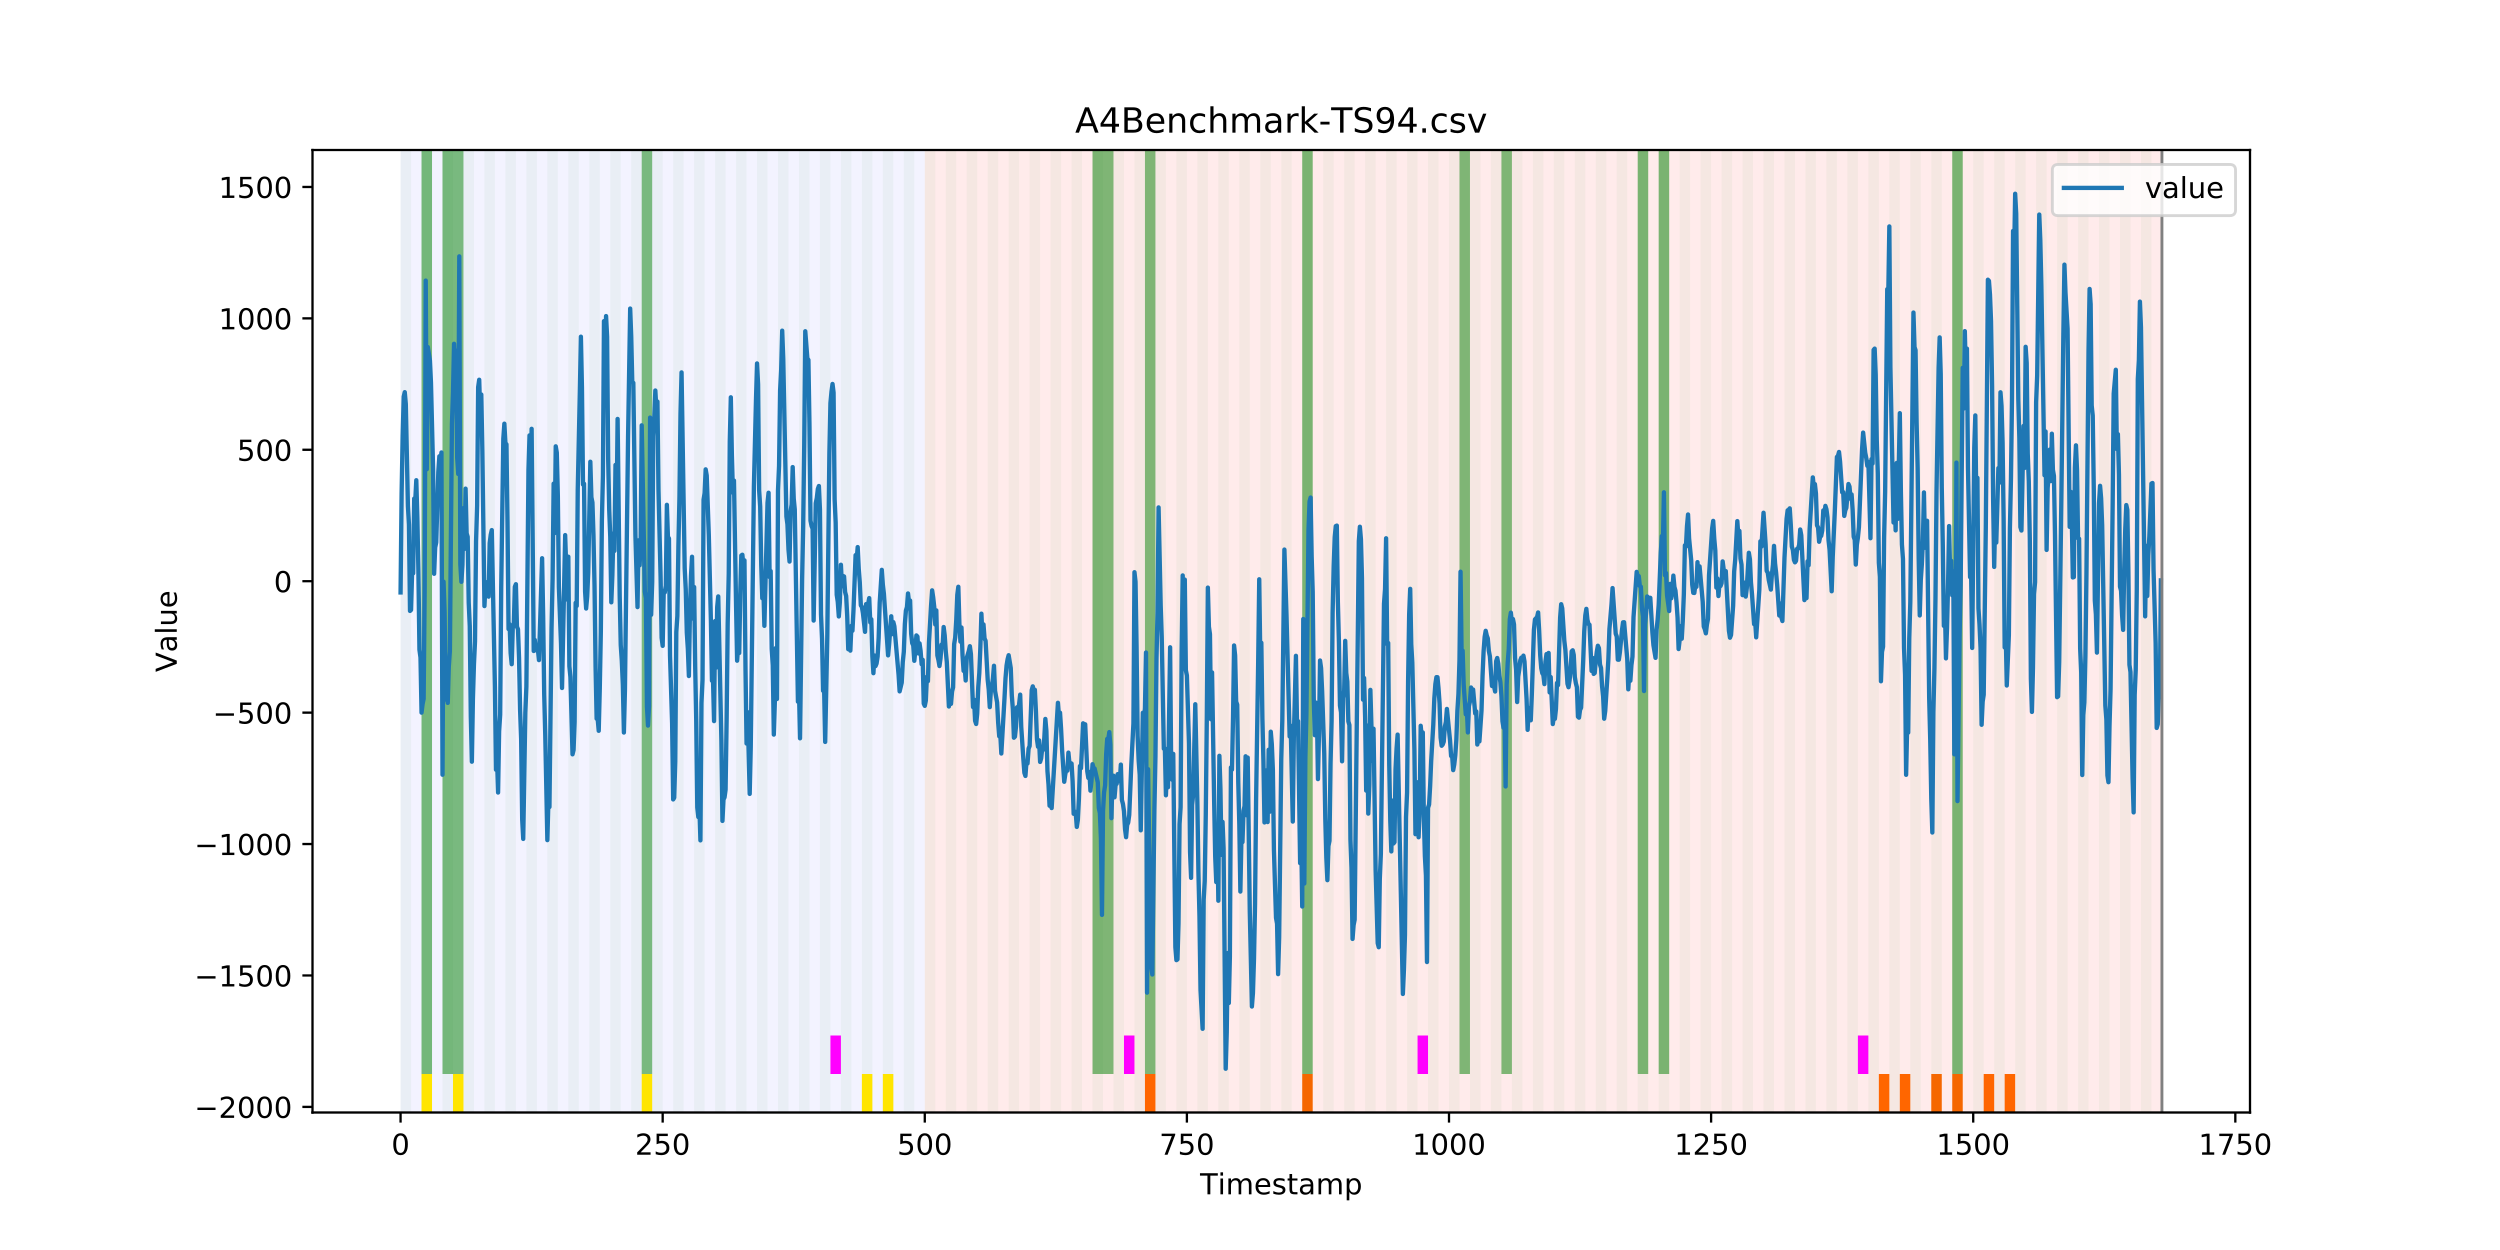 <?xml version="1.0" encoding="utf-8" standalone="no"?>
<!DOCTYPE svg PUBLIC "-//W3C//DTD SVG 1.1//EN"
  "http://www.w3.org/Graphics/SVG/1.1/DTD/svg11.dtd">
<!-- Created with matplotlib (https://matplotlib.org/) -->
<svg height="432pt" version="1.1" viewBox="0 0 864 432" width="864pt" xmlns="http://www.w3.org/2000/svg" xmlns:xlink="http://www.w3.org/1999/xlink">
 <defs>
  <style type="text/css">
*{stroke-linecap:butt;stroke-linejoin:round;}
  </style>
 </defs>
 <g id="figure_1">
  <g id="patch_1">
   <path d="M 0 432 
L 864 432 
L 864 0 
L 0 0 
z
" style="fill:#ffffff;"/>
  </g>
  <g id="axes_1">
   <g id="patch_2">
    <path d="M 108 384.48 
L 777.6 384.48 
L 777.6 51.84 
L 108 51.84 
z
" style="fill:#ffffff;"/>
   </g>
   <g id="patch_3">
    <path clip-path="url(#pf89bbb9587)" d="M 138.436 384.48 
L 138.436 51.84 
L 319.605 51.84 
L 319.605 384.48 
z
" style="fill:#0000ff;opacity:0.05;"/>
   </g>
   <g id="patch_4">
    <path clip-path="url(#pf89bbb9587)" d="M 319.605 384.48 
L 319.605 51.84 
L 747.164 51.84 
L 747.164 384.48 
z
" style="fill:#ff0000;opacity:0.08;"/>
   </g>
   <g id="patch_5">
    <path clip-path="url(#pf89bbb9587)" d="M 138.436 384.48 
L 138.436 51.84 
L 142.06 51.84 
L 142.06 384.48 
z
" style="fill:#008000;opacity:0.04;"/>
   </g>
   <g id="patch_6">
    <path clip-path="url(#pf89bbb9587)" d="M 145.683 384.48 
L 145.683 51.84 
L 149.306 51.84 
L 149.306 384.48 
z
" style="fill:#008000;opacity:0.04;"/>
   </g>
   <g id="patch_7">
    <path clip-path="url(#pf89bbb9587)" d="M 145.683 371.174 
L 145.683 51.84 
L 149.306 51.84 
L 149.306 371.174 
z
" style="fill:#008000;opacity:0.5;"/>
   </g>
   <g id="patch_8">
    <path clip-path="url(#pf89bbb9587)" d="M 145.683 384.48 
L 145.683 371.174 
L 149.306 371.174 
L 149.306 384.48 
z
" style="fill:#ffe500;"/>
   </g>
   <g id="patch_9">
    <path clip-path="url(#pf89bbb9587)" d="M 152.93 384.48 
L 152.93 51.84 
L 156.553 51.84 
L 156.553 384.48 
z
" style="fill:#008000;opacity:0.04;"/>
   </g>
   <g id="patch_10">
    <path clip-path="url(#pf89bbb9587)" d="M 152.93 371.174 
L 152.93 51.84 
L 156.553 51.84 
L 156.553 371.174 
z
" style="fill:#008000;opacity:0.5;"/>
   </g>
   <g id="patch_11">
    <path clip-path="url(#pf89bbb9587)" d="M 156.553 371.174 
L 156.553 51.84 
L 160.177 51.84 
L 160.177 371.174 
z
" style="fill:#008000;opacity:0.5;"/>
   </g>
   <g id="patch_12">
    <path clip-path="url(#pf89bbb9587)" d="M 156.553 384.48 
L 156.553 371.174 
L 160.177 371.174 
L 160.177 384.48 
z
" style="fill:#ffe500;"/>
   </g>
   <g id="patch_13">
    <path clip-path="url(#pf89bbb9587)" d="M 160.177 384.48 
L 160.177 51.84 
L 163.8 51.84 
L 163.8 384.48 
z
" style="fill:#008000;opacity:0.04;"/>
   </g>
   <g id="patch_14">
    <path clip-path="url(#pf89bbb9587)" d="M 167.423 384.48 
L 167.423 51.84 
L 171.047 51.84 
L 171.047 384.48 
z
" style="fill:#008000;opacity:0.04;"/>
   </g>
   <g id="patch_15">
    <path clip-path="url(#pf89bbb9587)" d="M 174.67 384.48 
L 174.67 51.84 
L 178.294 51.84 
L 178.294 384.48 
z
" style="fill:#008000;opacity:0.04;"/>
   </g>
   <g id="patch_16">
    <path clip-path="url(#pf89bbb9587)" d="M 181.917 384.48 
L 181.917 51.84 
L 185.54 51.84 
L 185.54 384.48 
z
" style="fill:#008000;opacity:0.04;"/>
   </g>
   <g id="patch_17">
    <path clip-path="url(#pf89bbb9587)" d="M 189.164 384.48 
L 189.164 51.84 
L 192.787 51.84 
L 192.787 384.48 
z
" style="fill:#008000;opacity:0.04;"/>
   </g>
   <g id="patch_18">
    <path clip-path="url(#pf89bbb9587)" d="M 196.41 384.48 
L 196.41 51.84 
L 200.034 51.84 
L 200.034 384.48 
z
" style="fill:#008000;opacity:0.04;"/>
   </g>
   <g id="patch_19">
    <path clip-path="url(#pf89bbb9587)" d="M 203.657 384.48 
L 203.657 51.84 
L 207.281 51.84 
L 207.281 384.48 
z
" style="fill:#008000;opacity:0.04;"/>
   </g>
   <g id="patch_20">
    <path clip-path="url(#pf89bbb9587)" d="M 210.904 384.48 
L 210.904 51.84 
L 214.527 51.84 
L 214.527 384.48 
z
" style="fill:#008000;opacity:0.04;"/>
   </g>
   <g id="patch_21">
    <path clip-path="url(#pf89bbb9587)" d="M 395.696 384.48 
L 395.696 371.174 
L 399.319 371.174 
L 399.319 384.48 
z
" style="fill:#ff6600;"/>
   </g>
   <g id="patch_22">
    <path clip-path="url(#pf89bbb9587)" d="M 218.151 384.48 
L 218.151 51.84 
L 221.774 51.84 
L 221.774 384.48 
z
" style="fill:#008000;opacity:0.04;"/>
   </g>
   <g id="patch_23">
    <path clip-path="url(#pf89bbb9587)" d="M 221.774 371.174 
L 221.774 51.84 
L 225.397 51.84 
L 225.397 371.174 
z
" style="fill:#008000;opacity:0.5;"/>
   </g>
   <g id="patch_24">
    <path clip-path="url(#pf89bbb9587)" d="M 221.774 384.48 
L 221.774 371.174 
L 225.397 371.174 
L 225.397 384.48 
z
" style="fill:#ffe500;"/>
   </g>
   <g id="patch_25">
    <path clip-path="url(#pf89bbb9587)" d="M 225.397 384.48 
L 225.397 51.84 
L 229.021 51.84 
L 229.021 384.48 
z
" style="fill:#008000;opacity:0.04;"/>
   </g>
   <g id="patch_26">
    <path clip-path="url(#pf89bbb9587)" d="M 232.644 384.48 
L 232.644 51.84 
L 236.268 51.84 
L 236.268 384.48 
z
" style="fill:#008000;opacity:0.04;"/>
   </g>
   <g id="patch_27">
    <path clip-path="url(#pf89bbb9587)" d="M 239.891 384.48 
L 239.891 51.84 
L 243.514 51.84 
L 243.514 384.48 
z
" style="fill:#008000;opacity:0.04;"/>
   </g>
   <g id="patch_28">
    <path clip-path="url(#pf89bbb9587)" d="M 247.138 384.48 
L 247.138 51.84 
L 250.761 51.84 
L 250.761 384.48 
z
" style="fill:#008000;opacity:0.04;"/>
   </g>
   <g id="patch_29">
    <path clip-path="url(#pf89bbb9587)" d="M 254.384 384.48 
L 254.384 51.84 
L 258.008 51.84 
L 258.008 384.48 
z
" style="fill:#008000;opacity:0.04;"/>
   </g>
   <g id="patch_30">
    <path clip-path="url(#pf89bbb9587)" d="M 261.631 384.48 
L 261.631 51.84 
L 265.255 51.84 
L 265.255 384.48 
z
" style="fill:#008000;opacity:0.04;"/>
   </g>
   <g id="patch_31">
    <path clip-path="url(#pf89bbb9587)" d="M 268.878 384.48 
L 268.878 51.84 
L 272.501 51.84 
L 272.501 384.48 
z
" style="fill:#008000;opacity:0.04;"/>
   </g>
   <g id="patch_32">
    <path clip-path="url(#pf89bbb9587)" d="M 450.047 384.48 
L 450.047 371.174 
L 453.67 371.174 
L 453.67 384.48 
z
" style="fill:#ff6600;"/>
   </g>
   <g id="patch_33">
    <path clip-path="url(#pf89bbb9587)" d="M 276.125 384.48 
L 276.125 51.84 
L 279.748 51.84 
L 279.748 384.48 
z
" style="fill:#008000;opacity:0.04;"/>
   </g>
   <g id="patch_34">
    <path clip-path="url(#pf89bbb9587)" d="M 283.371 384.48 
L 283.371 51.84 
L 286.995 51.84 
L 286.995 384.48 
z
" style="fill:#008000;opacity:0.04;"/>
   </g>
   <g id="patch_35">
    <path clip-path="url(#pf89bbb9587)" d="M 286.995 371.174 
L 286.995 357.869 
L 290.618 357.869 
L 290.618 371.174 
z
" style="fill:#ff00ff;"/>
   </g>
   <g id="patch_36">
    <path clip-path="url(#pf89bbb9587)" d="M 290.618 384.48 
L 290.618 51.84 
L 294.242 51.84 
L 294.242 384.48 
z
" style="fill:#008000;opacity:0.04;"/>
   </g>
   <g id="patch_37">
    <path clip-path="url(#pf89bbb9587)" d="M 297.865 384.48 
L 297.865 51.84 
L 301.488 51.84 
L 301.488 384.48 
z
" style="fill:#008000;opacity:0.04;"/>
   </g>
   <g id="patch_38">
    <path clip-path="url(#pf89bbb9587)" d="M 297.865 384.48 
L 297.865 371.174 
L 301.488 371.174 
L 301.488 384.48 
z
" style="fill:#ffe500;"/>
   </g>
   <g id="patch_39">
    <path clip-path="url(#pf89bbb9587)" d="M 305.112 384.48 
L 305.112 51.84 
L 308.735 51.84 
L 308.735 384.48 
z
" style="fill:#008000;opacity:0.04;"/>
   </g>
   <g id="patch_40">
    <path clip-path="url(#pf89bbb9587)" d="M 305.112 384.48 
L 305.112 371.174 
L 308.735 371.174 
L 308.735 384.48 
z
" style="fill:#ffe500;"/>
   </g>
   <g id="patch_41">
    <path clip-path="url(#pf89bbb9587)" d="M 312.358 384.48 
L 312.358 51.84 
L 315.982 51.84 
L 315.982 384.48 
z
" style="fill:#008000;opacity:0.04;"/>
   </g>
   <g id="patch_42">
    <path clip-path="url(#pf89bbb9587)" d="M 319.605 384.48 
L 319.605 51.84 
L 323.229 51.84 
L 323.229 384.48 
z
" style="fill:#008000;opacity:0.04;"/>
   </g>
   <g id="patch_43">
    <path clip-path="url(#pf89bbb9587)" d="M 326.852 384.48 
L 326.852 51.84 
L 330.475 51.84 
L 330.475 384.48 
z
" style="fill:#008000;opacity:0.04;"/>
   </g>
   <g id="patch_44">
    <path clip-path="url(#pf89bbb9587)" d="M 334.099 384.48 
L 334.099 51.84 
L 337.722 51.84 
L 337.722 384.48 
z
" style="fill:#008000;opacity:0.04;"/>
   </g>
   <g id="patch_45">
    <path clip-path="url(#pf89bbb9587)" d="M 341.345 384.48 
L 341.345 51.84 
L 344.969 51.84 
L 344.969 384.48 
z
" style="fill:#008000;opacity:0.04;"/>
   </g>
   <g id="patch_46">
    <path clip-path="url(#pf89bbb9587)" d="M 348.592 384.48 
L 348.592 51.84 
L 352.216 51.84 
L 352.216 384.48 
z
" style="fill:#008000;opacity:0.04;"/>
   </g>
   <g id="patch_47">
    <path clip-path="url(#pf89bbb9587)" d="M 355.839 384.48 
L 355.839 51.84 
L 359.462 51.84 
L 359.462 384.48 
z
" style="fill:#008000;opacity:0.04;"/>
   </g>
   <g id="patch_48">
    <path clip-path="url(#pf89bbb9587)" d="M 363.086 384.48 
L 363.086 51.84 
L 366.709 51.84 
L 366.709 384.48 
z
" style="fill:#008000;opacity:0.04;"/>
   </g>
   <g id="patch_49">
    <path clip-path="url(#pf89bbb9587)" d="M 370.332 384.48 
L 370.332 51.84 
L 373.956 51.84 
L 373.956 384.48 
z
" style="fill:#008000;opacity:0.04;"/>
   </g>
   <g id="patch_50">
    <path clip-path="url(#pf89bbb9587)" d="M 377.579 384.48 
L 377.579 51.84 
L 381.203 51.84 
L 381.203 384.48 
z
" style="fill:#008000;opacity:0.04;"/>
   </g>
   <g id="patch_51">
    <path clip-path="url(#pf89bbb9587)" d="M 377.579 371.174 
L 377.579 51.84 
L 381.203 51.84 
L 381.203 371.174 
z
" style="fill:#008000;opacity:0.5;"/>
   </g>
   <g id="patch_52">
    <path clip-path="url(#pf89bbb9587)" d="M 381.203 371.174 
L 381.203 51.84 
L 384.826 51.84 
L 384.826 371.174 
z
" style="fill:#008000;opacity:0.5;"/>
   </g>
   <g id="patch_53">
    <path clip-path="url(#pf89bbb9587)" d="M 384.826 384.48 
L 384.826 51.84 
L 388.449 51.84 
L 388.449 384.48 
z
" style="fill:#008000;opacity:0.04;"/>
   </g>
   <g id="patch_54">
    <path clip-path="url(#pf89bbb9587)" d="M 388.449 371.174 
L 388.449 357.869 
L 392.073 357.869 
L 392.073 371.174 
z
" style="fill:#ff00ff;"/>
   </g>
   <g id="patch_55">
    <path clip-path="url(#pf89bbb9587)" d="M 392.073 384.48 
L 392.073 51.84 
L 395.696 51.84 
L 395.696 384.48 
z
" style="fill:#008000;opacity:0.04;"/>
   </g>
   <g id="patch_56">
    <path clip-path="url(#pf89bbb9587)" d="M 395.696 371.174 
L 395.696 51.84 
L 399.319 51.84 
L 399.319 371.174 
z
" style="fill:#008000;opacity:0.5;"/>
   </g>
   <g id="patch_57">
    <path clip-path="url(#pf89bbb9587)" d="M 399.319 384.48 
L 399.319 51.84 
L 402.943 51.84 
L 402.943 384.48 
z
" style="fill:#008000;opacity:0.04;"/>
   </g>
   <g id="patch_58">
    <path clip-path="url(#pf89bbb9587)" d="M 406.566 384.48 
L 406.566 51.84 
L 410.19 51.84 
L 410.19 384.48 
z
" style="fill:#008000;opacity:0.04;"/>
   </g>
   <g id="patch_59">
    <path clip-path="url(#pf89bbb9587)" d="M 413.813 384.48 
L 413.813 51.84 
L 417.436 51.84 
L 417.436 384.48 
z
" style="fill:#008000;opacity:0.04;"/>
   </g>
   <g id="patch_60">
    <path clip-path="url(#pf89bbb9587)" d="M 421.06 384.48 
L 421.06 51.84 
L 424.683 51.84 
L 424.683 384.48 
z
" style="fill:#008000;opacity:0.04;"/>
   </g>
   <g id="patch_61">
    <path clip-path="url(#pf89bbb9587)" d="M 428.306 384.48 
L 428.306 51.84 
L 431.93 51.84 
L 431.93 384.48 
z
" style="fill:#008000;opacity:0.04;"/>
   </g>
   <g id="patch_62">
    <path clip-path="url(#pf89bbb9587)" d="M 435.553 384.48 
L 435.553 51.84 
L 439.177 51.84 
L 439.177 384.48 
z
" style="fill:#008000;opacity:0.04;"/>
   </g>
   <g id="patch_63">
    <path clip-path="url(#pf89bbb9587)" d="M 442.8 384.48 
L 442.8 51.84 
L 446.423 51.84 
L 446.423 384.48 
z
" style="fill:#008000;opacity:0.04;"/>
   </g>
   <g id="patch_64">
    <path clip-path="url(#pf89bbb9587)" d="M 450.047 384.48 
L 450.047 51.84 
L 453.67 51.84 
L 453.67 384.48 
z
" style="fill:#008000;opacity:0.04;"/>
   </g>
   <g id="patch_65">
    <path clip-path="url(#pf89bbb9587)" d="M 450.047 371.174 
L 450.047 51.84 
L 453.67 51.84 
L 453.67 371.174 
z
" style="fill:#008000;opacity:0.5;"/>
   </g>
   <g id="patch_66">
    <path clip-path="url(#pf89bbb9587)" d="M 457.294 384.48 
L 457.294 51.84 
L 460.917 51.84 
L 460.917 384.48 
z
" style="fill:#008000;opacity:0.04;"/>
   </g>
   <g id="patch_67">
    <path clip-path="url(#pf89bbb9587)" d="M 464.54 384.48 
L 464.54 51.84 
L 468.164 51.84 
L 468.164 384.48 
z
" style="fill:#008000;opacity:0.04;"/>
   </g>
   <g id="patch_68">
    <path clip-path="url(#pf89bbb9587)" d="M 649.332 384.48 
L 649.332 371.174 
L 652.956 371.174 
L 652.956 384.48 
z
" style="fill:#ff6600;"/>
   </g>
   <g id="patch_69">
    <path clip-path="url(#pf89bbb9587)" d="M 471.787 384.48 
L 471.787 51.84 
L 475.41 51.84 
L 475.41 384.48 
z
" style="fill:#008000;opacity:0.04;"/>
   </g>
   <g id="patch_70">
    <path clip-path="url(#pf89bbb9587)" d="M 656.579 384.48 
L 656.579 371.174 
L 660.203 371.174 
L 660.203 384.48 
z
" style="fill:#ff6600;"/>
   </g>
   <g id="patch_71">
    <path clip-path="url(#pf89bbb9587)" d="M 479.034 384.48 
L 479.034 51.84 
L 482.657 51.84 
L 482.657 384.48 
z
" style="fill:#008000;opacity:0.04;"/>
   </g>
   <g id="patch_72">
    <path clip-path="url(#pf89bbb9587)" d="M 486.281 384.48 
L 486.281 51.84 
L 489.904 51.84 
L 489.904 384.48 
z
" style="fill:#008000;opacity:0.04;"/>
   </g>
   <g id="patch_73">
    <path clip-path="url(#pf89bbb9587)" d="M 667.449 384.48 
L 667.449 371.174 
L 671.073 371.174 
L 671.073 384.48 
z
" style="fill:#ff6600;"/>
   </g>
   <g id="patch_74">
    <path clip-path="url(#pf89bbb9587)" d="M 489.904 371.174 
L 489.904 357.869 
L 493.527 357.869 
L 493.527 371.174 
z
" style="fill:#ff00ff;"/>
   </g>
   <g id="patch_75">
    <path clip-path="url(#pf89bbb9587)" d="M 493.527 384.48 
L 493.527 51.84 
L 497.151 51.84 
L 497.151 384.48 
z
" style="fill:#008000;opacity:0.04;"/>
   </g>
   <g id="patch_76">
    <path clip-path="url(#pf89bbb9587)" d="M 674.696 384.48 
L 674.696 371.174 
L 678.319 371.174 
L 678.319 384.48 
z
" style="fill:#ff6600;"/>
   </g>
   <g id="patch_77">
    <path clip-path="url(#pf89bbb9587)" d="M 500.774 384.48 
L 500.774 51.84 
L 504.397 51.84 
L 504.397 384.48 
z
" style="fill:#008000;opacity:0.04;"/>
   </g>
   <g id="patch_78">
    <path clip-path="url(#pf89bbb9587)" d="M 504.397 371.174 
L 504.397 51.84 
L 508.021 51.84 
L 508.021 371.174 
z
" style="fill:#008000;opacity:0.5;"/>
   </g>
   <g id="patch_79">
    <path clip-path="url(#pf89bbb9587)" d="M 685.566 384.48 
L 685.566 371.174 
L 689.19 371.174 
L 689.19 384.48 
z
" style="fill:#ff6600;"/>
   </g>
   <g id="patch_80">
    <path clip-path="url(#pf89bbb9587)" d="M 508.021 384.48 
L 508.021 51.84 
L 511.644 51.84 
L 511.644 384.48 
z
" style="fill:#008000;opacity:0.04;"/>
   </g>
   <g id="patch_81">
    <path clip-path="url(#pf89bbb9587)" d="M 692.813 384.48 
L 692.813 371.174 
L 696.436 371.174 
L 696.436 384.48 
z
" style="fill:#ff6600;"/>
   </g>
   <g id="patch_82">
    <path clip-path="url(#pf89bbb9587)" d="M 515.268 384.48 
L 515.268 51.84 
L 518.891 51.84 
L 518.891 384.48 
z
" style="fill:#008000;opacity:0.04;"/>
   </g>
   <g id="patch_83">
    <path clip-path="url(#pf89bbb9587)" d="M 518.891 371.174 
L 518.891 51.84 
L 522.514 51.84 
L 522.514 371.174 
z
" style="fill:#008000;opacity:0.5;"/>
   </g>
   <g id="patch_84">
    <path clip-path="url(#pf89bbb9587)" d="M 522.514 384.48 
L 522.514 51.84 
L 526.138 51.84 
L 526.138 384.48 
z
" style="fill:#008000;opacity:0.04;"/>
   </g>
   <g id="patch_85">
    <path clip-path="url(#pf89bbb9587)" d="M 529.761 384.48 
L 529.761 51.84 
L 533.384 51.84 
L 533.384 384.48 
z
" style="fill:#008000;opacity:0.04;"/>
   </g>
   <g id="patch_86">
    <path clip-path="url(#pf89bbb9587)" d="M 537.008 384.48 
L 537.008 51.84 
L 540.631 51.84 
L 540.631 384.48 
z
" style="fill:#008000;opacity:0.04;"/>
   </g>
   <g id="patch_87">
    <path clip-path="url(#pf89bbb9587)" d="M 544.255 384.48 
L 544.255 51.84 
L 547.878 51.84 
L 547.878 384.48 
z
" style="fill:#008000;opacity:0.04;"/>
   </g>
   <g id="patch_88">
    <path clip-path="url(#pf89bbb9587)" d="M 551.501 384.48 
L 551.501 51.84 
L 555.125 51.84 
L 555.125 384.48 
z
" style="fill:#008000;opacity:0.04;"/>
   </g>
   <g id="patch_89">
    <path clip-path="url(#pf89bbb9587)" d="M 558.748 384.48 
L 558.748 51.84 
L 562.371 51.84 
L 562.371 384.48 
z
" style="fill:#008000;opacity:0.04;"/>
   </g>
   <g id="patch_90">
    <path clip-path="url(#pf89bbb9587)" d="M 565.995 384.48 
L 565.995 51.84 
L 569.618 51.84 
L 569.618 384.48 
z
" style="fill:#008000;opacity:0.04;"/>
   </g>
   <g id="patch_91">
    <path clip-path="url(#pf89bbb9587)" d="M 565.995 371.174 
L 565.995 51.84 
L 569.618 51.84 
L 569.618 371.174 
z
" style="fill:#008000;opacity:0.5;"/>
   </g>
   <g id="patch_92">
    <path clip-path="url(#pf89bbb9587)" d="M 573.242 384.48 
L 573.242 51.84 
L 576.865 51.84 
L 576.865 384.48 
z
" style="fill:#008000;opacity:0.04;"/>
   </g>
   <g id="patch_93">
    <path clip-path="url(#pf89bbb9587)" d="M 573.242 371.174 
L 573.242 51.84 
L 576.865 51.84 
L 576.865 371.174 
z
" style="fill:#008000;opacity:0.5;"/>
   </g>
   <g id="patch_94">
    <path clip-path="url(#pf89bbb9587)" d="M 580.488 384.48 
L 580.488 51.84 
L 584.112 51.84 
L 584.112 384.48 
z
" style="fill:#008000;opacity:0.04;"/>
   </g>
   <g id="patch_95">
    <path clip-path="url(#pf89bbb9587)" d="M 587.735 384.48 
L 587.735 51.84 
L 591.358 51.84 
L 591.358 384.48 
z
" style="fill:#008000;opacity:0.04;"/>
   </g>
   <g id="patch_96">
    <path clip-path="url(#pf89bbb9587)" d="M 594.982 384.48 
L 594.982 51.84 
L 598.605 51.84 
L 598.605 384.48 
z
" style="fill:#008000;opacity:0.04;"/>
   </g>
   <g id="patch_97">
    <path clip-path="url(#pf89bbb9587)" d="M 602.229 384.48 
L 602.229 51.84 
L 605.852 51.84 
L 605.852 384.48 
z
" style="fill:#008000;opacity:0.04;"/>
   </g>
   <g id="patch_98">
    <path clip-path="url(#pf89bbb9587)" d="M 609.475 384.48 
L 609.475 51.84 
L 613.099 51.84 
L 613.099 384.48 
z
" style="fill:#008000;opacity:0.04;"/>
   </g>
   <g id="patch_99">
    <path clip-path="url(#pf89bbb9587)" d="M 616.722 384.48 
L 616.722 51.84 
L 620.345 51.84 
L 620.345 384.48 
z
" style="fill:#008000;opacity:0.04;"/>
   </g>
   <g id="patch_100">
    <path clip-path="url(#pf89bbb9587)" d="M 623.969 384.48 
L 623.969 51.84 
L 627.592 51.84 
L 627.592 384.48 
z
" style="fill:#008000;opacity:0.04;"/>
   </g>
   <g id="patch_101">
    <path clip-path="url(#pf89bbb9587)" d="M 631.216 384.48 
L 631.216 51.84 
L 634.839 51.84 
L 634.839 384.48 
z
" style="fill:#008000;opacity:0.04;"/>
   </g>
   <g id="patch_102">
    <path clip-path="url(#pf89bbb9587)" d="M 638.462 384.48 
L 638.462 51.84 
L 642.086 51.84 
L 642.086 384.48 
z
" style="fill:#008000;opacity:0.04;"/>
   </g>
   <g id="patch_103">
    <path clip-path="url(#pf89bbb9587)" d="M 642.086 371.174 
L 642.086 357.869 
L 645.709 357.869 
L 645.709 371.174 
z
" style="fill:#ff00ff;"/>
   </g>
   <g id="patch_104">
    <path clip-path="url(#pf89bbb9587)" d="M 645.709 384.48 
L 645.709 51.84 
L 649.332 51.84 
L 649.332 384.48 
z
" style="fill:#008000;opacity:0.04;"/>
   </g>
   <g id="patch_105">
    <path clip-path="url(#pf89bbb9587)" d="M 652.956 384.48 
L 652.956 51.84 
L 656.579 51.84 
L 656.579 384.48 
z
" style="fill:#008000;opacity:0.04;"/>
   </g>
   <g id="patch_106">
    <path clip-path="url(#pf89bbb9587)" d="M 660.203 384.48 
L 660.203 51.84 
L 663.826 51.84 
L 663.826 384.48 
z
" style="fill:#008000;opacity:0.04;"/>
   </g>
   <g id="patch_107">
    <path clip-path="url(#pf89bbb9587)" d="M 667.449 384.48 
L 667.449 51.84 
L 671.073 51.84 
L 671.073 384.48 
z
" style="fill:#008000;opacity:0.04;"/>
   </g>
   <g id="patch_108">
    <path clip-path="url(#pf89bbb9587)" d="M 674.696 384.48 
L 674.696 51.84 
L 678.319 51.84 
L 678.319 384.48 
z
" style="fill:#008000;opacity:0.04;"/>
   </g>
   <g id="patch_109">
    <path clip-path="url(#pf89bbb9587)" d="M 674.696 371.174 
L 674.696 51.84 
L 678.319 51.84 
L 678.319 371.174 
z
" style="fill:#008000;opacity:0.5;"/>
   </g>
   <g id="patch_110">
    <path clip-path="url(#pf89bbb9587)" d="M 681.943 384.48 
L 681.943 51.84 
L 685.566 51.84 
L 685.566 384.48 
z
" style="fill:#008000;opacity:0.04;"/>
   </g>
   <g id="patch_111">
    <path clip-path="url(#pf89bbb9587)" d="M 689.19 384.48 
L 689.19 51.84 
L 692.813 51.84 
L 692.813 384.48 
z
" style="fill:#008000;opacity:0.04;"/>
   </g>
   <g id="patch_112">
    <path clip-path="url(#pf89bbb9587)" d="M 696.436 384.48 
L 696.436 51.84 
L 700.06 51.84 
L 700.06 384.48 
z
" style="fill:#008000;opacity:0.04;"/>
   </g>
   <g id="patch_113">
    <path clip-path="url(#pf89bbb9587)" d="M 703.683 384.48 
L 703.683 51.84 
L 707.306 51.84 
L 707.306 384.48 
z
" style="fill:#008000;opacity:0.04;"/>
   </g>
   <g id="patch_114">
    <path clip-path="url(#pf89bbb9587)" d="M 710.93 384.48 
L 710.93 51.84 
L 714.553 51.84 
L 714.553 384.48 
z
" style="fill:#008000;opacity:0.04;"/>
   </g>
   <g id="patch_115">
    <path clip-path="url(#pf89bbb9587)" d="M 718.177 384.48 
L 718.177 51.84 
L 721.8 51.84 
L 721.8 384.48 
z
" style="fill:#008000;opacity:0.04;"/>
   </g>
   <g id="patch_116">
    <path clip-path="url(#pf89bbb9587)" d="M 725.423 384.48 
L 725.423 51.84 
L 729.047 51.84 
L 729.047 384.48 
z
" style="fill:#008000;opacity:0.04;"/>
   </g>
   <g id="patch_117">
    <path clip-path="url(#pf89bbb9587)" d="M 732.67 384.48 
L 732.67 51.84 
L 736.294 51.84 
L 736.294 384.48 
z
" style="fill:#008000;opacity:0.04;"/>
   </g>
   <g id="patch_118">
    <path clip-path="url(#pf89bbb9587)" d="M 739.917 384.48 
L 739.917 51.84 
L 743.54 51.84 
L 743.54 384.48 
z
" style="fill:#008000;opacity:0.04;"/>
   </g>
   <g id="matplotlib.axis_1">
    <g id="xtick_1">
     <g id="line2d_1">
      <defs>
       <path d="M 0 0 
L 0 3.5 
" id="mf13acaccde" style="stroke:#000000;stroke-width:0.8;"/>
      </defs>
      <g>
       <use style="stroke:#000000;stroke-width:0.8;" x="138.436" xlink:href="#mf13acaccde" y="384.48"/>
      </g>
     </g>
     <g id="text_1">
      <!-- 0 -->
      <defs>
       <path d="M 31.781 66.406 
Q 24.172 66.406 20.328 58.906 
Q 16.5 51.422 16.5 36.375 
Q 16.5 21.391 20.328 13.891 
Q 24.172 6.391 31.781 6.391 
Q 39.453 6.391 43.281 13.891 
Q 47.125 21.391 47.125 36.375 
Q 47.125 51.422 43.281 58.906 
Q 39.453 66.406 31.781 66.406 
z
M 31.781 74.219 
Q 44.047 74.219 50.516 64.516 
Q 56.984 54.828 56.984 36.375 
Q 56.984 17.969 50.516 8.266 
Q 44.047 -1.422 31.781 -1.422 
Q 19.531 -1.422 13.062 8.266 
Q 6.594 17.969 6.594 36.375 
Q 6.594 54.828 13.062 64.516 
Q 19.531 74.219 31.781 74.219 
z
" id="DejaVuSans-48"/>
      </defs>
      <g transform="translate(135.255 399.078)scale(0.1 -0.1)">
       <use xlink:href="#DejaVuSans-48"/>
      </g>
     </g>
    </g>
    <g id="xtick_2">
     <g id="line2d_2">
      <g>
       <use style="stroke:#000000;stroke-width:0.8;" x="229.021" xlink:href="#mf13acaccde" y="384.48"/>
      </g>
     </g>
     <g id="text_2">
      <!-- 250 -->
      <defs>
       <path d="M 19.188 8.297 
L 53.609 8.297 
L 53.609 0 
L 7.328 0 
L 7.328 8.297 
Q 12.938 14.109 22.625 23.891 
Q 32.328 33.688 34.812 36.531 
Q 39.547 41.844 41.422 45.531 
Q 43.312 49.219 43.312 52.781 
Q 43.312 58.594 39.234 62.25 
Q 35.156 65.922 28.609 65.922 
Q 23.969 65.922 18.812 64.312 
Q 13.672 62.703 7.812 59.422 
L 7.812 69.391 
Q 13.766 71.781 18.938 73 
Q 24.125 74.219 28.422 74.219 
Q 39.75 74.219 46.484 68.547 
Q 53.219 62.891 53.219 53.422 
Q 53.219 48.922 51.531 44.891 
Q 49.859 40.875 45.406 35.406 
Q 44.188 33.984 37.641 27.219 
Q 31.109 20.453 19.188 8.297 
z
" id="DejaVuSans-50"/>
       <path d="M 10.797 72.906 
L 49.516 72.906 
L 49.516 64.594 
L 19.828 64.594 
L 19.828 46.734 
Q 21.969 47.469 24.109 47.828 
Q 26.266 48.188 28.422 48.188 
Q 40.625 48.188 47.75 41.5 
Q 54.891 34.812 54.891 23.391 
Q 54.891 11.625 47.562 5.094 
Q 40.234 -1.422 26.906 -1.422 
Q 22.312 -1.422 17.547 -0.641 
Q 12.797 0.141 7.719 1.703 
L 7.719 11.625 
Q 12.109 9.234 16.797 8.062 
Q 21.484 6.891 26.703 6.891 
Q 35.156 6.891 40.078 11.328 
Q 45.016 15.766 45.016 23.391 
Q 45.016 31 40.078 35.438 
Q 35.156 39.891 26.703 39.891 
Q 22.75 39.891 18.812 39.016 
Q 14.891 38.141 10.797 36.281 
z
" id="DejaVuSans-53"/>
      </defs>
      <g transform="translate(219.477 399.078)scale(0.1 -0.1)">
       <use xlink:href="#DejaVuSans-50"/>
       <use x="63.623" xlink:href="#DejaVuSans-53"/>
       <use x="127.246" xlink:href="#DejaVuSans-48"/>
      </g>
     </g>
    </g>
    <g id="xtick_3">
     <g id="line2d_3">
      <g>
       <use style="stroke:#000000;stroke-width:0.8;" x="319.605" xlink:href="#mf13acaccde" y="384.48"/>
      </g>
     </g>
     <g id="text_3">
      <!-- 500 -->
      <g transform="translate(310.061 399.078)scale(0.1 -0.1)">
       <use xlink:href="#DejaVuSans-53"/>
       <use x="63.623" xlink:href="#DejaVuSans-48"/>
       <use x="127.246" xlink:href="#DejaVuSans-48"/>
      </g>
     </g>
    </g>
    <g id="xtick_4">
     <g id="line2d_4">
      <g>
       <use style="stroke:#000000;stroke-width:0.8;" x="410.19" xlink:href="#mf13acaccde" y="384.48"/>
      </g>
     </g>
     <g id="text_4">
      <!-- 750 -->
      <defs>
       <path d="M 8.203 72.906 
L 55.078 72.906 
L 55.078 68.703 
L 28.609 0 
L 18.312 0 
L 43.219 64.594 
L 8.203 64.594 
z
" id="DejaVuSans-55"/>
      </defs>
      <g transform="translate(400.646 399.078)scale(0.1 -0.1)">
       <use xlink:href="#DejaVuSans-55"/>
       <use x="63.623" xlink:href="#DejaVuSans-53"/>
       <use x="127.246" xlink:href="#DejaVuSans-48"/>
      </g>
     </g>
    </g>
    <g id="xtick_5">
     <g id="line2d_5">
      <g>
       <use style="stroke:#000000;stroke-width:0.8;" x="500.774" xlink:href="#mf13acaccde" y="384.48"/>
      </g>
     </g>
     <g id="text_5">
      <!-- 1000 -->
      <defs>
       <path d="M 12.406 8.297 
L 28.516 8.297 
L 28.516 63.922 
L 10.984 60.406 
L 10.984 69.391 
L 28.422 72.906 
L 38.281 72.906 
L 38.281 8.297 
L 54.391 8.297 
L 54.391 0 
L 12.406 0 
z
" id="DejaVuSans-49"/>
      </defs>
      <g transform="translate(488.049 399.078)scale(0.1 -0.1)">
       <use xlink:href="#DejaVuSans-49"/>
       <use x="63.623" xlink:href="#DejaVuSans-48"/>
       <use x="127.246" xlink:href="#DejaVuSans-48"/>
       <use x="190.869" xlink:href="#DejaVuSans-48"/>
      </g>
     </g>
    </g>
    <g id="xtick_6">
     <g id="line2d_6">
      <g>
       <use style="stroke:#000000;stroke-width:0.8;" x="591.358" xlink:href="#mf13acaccde" y="384.48"/>
      </g>
     </g>
     <g id="text_6">
      <!-- 1250 -->
      <g transform="translate(578.633 399.078)scale(0.1 -0.1)">
       <use xlink:href="#DejaVuSans-49"/>
       <use x="63.623" xlink:href="#DejaVuSans-50"/>
       <use x="127.246" xlink:href="#DejaVuSans-53"/>
       <use x="190.869" xlink:href="#DejaVuSans-48"/>
      </g>
     </g>
    </g>
    <g id="xtick_7">
     <g id="line2d_7">
      <g>
       <use style="stroke:#000000;stroke-width:0.8;" x="681.943" xlink:href="#mf13acaccde" y="384.48"/>
      </g>
     </g>
     <g id="text_7">
      <!-- 1500 -->
      <g transform="translate(669.218 399.078)scale(0.1 -0.1)">
       <use xlink:href="#DejaVuSans-49"/>
       <use x="63.623" xlink:href="#DejaVuSans-53"/>
       <use x="127.246" xlink:href="#DejaVuSans-48"/>
       <use x="190.869" xlink:href="#DejaVuSans-48"/>
      </g>
     </g>
    </g>
    <g id="xtick_8">
     <g id="line2d_8">
      <g>
       <use style="stroke:#000000;stroke-width:0.8;" x="772.527" xlink:href="#mf13acaccde" y="384.48"/>
      </g>
     </g>
     <g id="text_8">
      <!-- 1750 -->
      <g transform="translate(759.802 399.078)scale(0.1 -0.1)">
       <use xlink:href="#DejaVuSans-49"/>
       <use x="63.623" xlink:href="#DejaVuSans-55"/>
       <use x="127.246" xlink:href="#DejaVuSans-53"/>
       <use x="190.869" xlink:href="#DejaVuSans-48"/>
      </g>
     </g>
    </g>
    <g id="text_9">
     <!-- Timestamp -->
     <defs>
      <path d="M -0.297 72.906 
L 61.375 72.906 
L 61.375 64.594 
L 35.5 64.594 
L 35.5 0 
L 25.594 0 
L 25.594 64.594 
L -0.297 64.594 
z
" id="DejaVuSans-84"/>
      <path d="M 9.422 54.688 
L 18.406 54.688 
L 18.406 0 
L 9.422 0 
z
M 9.422 75.984 
L 18.406 75.984 
L 18.406 64.594 
L 9.422 64.594 
z
" id="DejaVuSans-105"/>
      <path d="M 52 44.188 
Q 55.375 50.25 60.062 53.125 
Q 64.75 56 71.094 56 
Q 79.641 56 84.281 50.016 
Q 88.922 44.047 88.922 33.016 
L 88.922 0 
L 79.891 0 
L 79.891 32.719 
Q 79.891 40.578 77.094 44.375 
Q 74.312 48.188 68.609 48.188 
Q 61.625 48.188 57.562 43.547 
Q 53.516 38.922 53.516 30.906 
L 53.516 0 
L 44.484 0 
L 44.484 32.719 
Q 44.484 40.625 41.703 44.406 
Q 38.922 48.188 33.109 48.188 
Q 26.219 48.188 22.156 43.531 
Q 18.109 38.875 18.109 30.906 
L 18.109 0 
L 9.078 0 
L 9.078 54.688 
L 18.109 54.688 
L 18.109 46.188 
Q 21.188 51.219 25.484 53.609 
Q 29.781 56 35.688 56 
Q 41.656 56 45.828 52.969 
Q 50 49.953 52 44.188 
z
" id="DejaVuSans-109"/>
      <path d="M 56.203 29.594 
L 56.203 25.203 
L 14.891 25.203 
Q 15.484 15.922 20.484 11.062 
Q 25.484 6.203 34.422 6.203 
Q 39.594 6.203 44.453 7.469 
Q 49.312 8.734 54.109 11.281 
L 54.109 2.781 
Q 49.266 0.734 44.188 -0.344 
Q 39.109 -1.422 33.891 -1.422 
Q 20.797 -1.422 13.156 6.188 
Q 5.516 13.812 5.516 26.812 
Q 5.516 40.234 12.766 48.109 
Q 20.016 56 32.328 56 
Q 43.359 56 49.781 48.891 
Q 56.203 41.797 56.203 29.594 
z
M 47.219 32.234 
Q 47.125 39.594 43.094 43.984 
Q 39.062 48.391 32.422 48.391 
Q 24.906 48.391 20.391 44.141 
Q 15.875 39.891 15.188 32.172 
z
" id="DejaVuSans-101"/>
      <path d="M 44.281 53.078 
L 44.281 44.578 
Q 40.484 46.531 36.375 47.5 
Q 32.281 48.484 27.875 48.484 
Q 21.188 48.484 17.844 46.438 
Q 14.5 44.391 14.5 40.281 
Q 14.5 37.156 16.891 35.375 
Q 19.281 33.594 26.516 31.984 
L 29.594 31.297 
Q 39.156 29.25 43.188 25.516 
Q 47.219 21.781 47.219 15.094 
Q 47.219 7.469 41.188 3.016 
Q 35.156 -1.422 24.609 -1.422 
Q 20.219 -1.422 15.453 -0.562 
Q 10.688 0.297 5.422 2 
L 5.422 11.281 
Q 10.406 8.688 15.234 7.391 
Q 20.062 6.109 24.812 6.109 
Q 31.156 6.109 34.562 8.281 
Q 37.984 10.453 37.984 14.406 
Q 37.984 18.062 35.516 20.016 
Q 33.062 21.969 24.703 23.781 
L 21.578 24.516 
Q 13.234 26.266 9.516 29.906 
Q 5.812 33.547 5.812 39.891 
Q 5.812 47.609 11.281 51.797 
Q 16.75 56 26.812 56 
Q 31.781 56 36.172 55.266 
Q 40.578 54.547 44.281 53.078 
z
" id="DejaVuSans-115"/>
      <path d="M 18.312 70.219 
L 18.312 54.688 
L 36.812 54.688 
L 36.812 47.703 
L 18.312 47.703 
L 18.312 18.016 
Q 18.312 11.328 20.141 9.422 
Q 21.969 7.516 27.594 7.516 
L 36.812 7.516 
L 36.812 0 
L 27.594 0 
Q 17.188 0 13.234 3.875 
Q 9.281 7.766 9.281 18.016 
L 9.281 47.703 
L 2.688 47.703 
L 2.688 54.688 
L 9.281 54.688 
L 9.281 70.219 
z
" id="DejaVuSans-116"/>
      <path d="M 34.281 27.484 
Q 23.391 27.484 19.188 25 
Q 14.984 22.516 14.984 16.5 
Q 14.984 11.719 18.141 8.906 
Q 21.297 6.109 26.703 6.109 
Q 34.188 6.109 38.703 11.406 
Q 43.219 16.703 43.219 25.484 
L 43.219 27.484 
z
M 52.203 31.203 
L 52.203 0 
L 43.219 0 
L 43.219 8.297 
Q 40.141 3.328 35.547 0.953 
Q 30.953 -1.422 24.312 -1.422 
Q 15.922 -1.422 10.953 3.297 
Q 6 8.016 6 15.922 
Q 6 25.141 12.172 29.828 
Q 18.359 34.516 30.609 34.516 
L 43.219 34.516 
L 43.219 35.406 
Q 43.219 41.609 39.141 45 
Q 35.062 48.391 27.688 48.391 
Q 23 48.391 18.547 47.266 
Q 14.109 46.141 10.016 43.891 
L 10.016 52.203 
Q 14.938 54.109 19.578 55.047 
Q 24.219 56 28.609 56 
Q 40.484 56 46.344 49.844 
Q 52.203 43.703 52.203 31.203 
z
" id="DejaVuSans-97"/>
      <path d="M 18.109 8.203 
L 18.109 -20.797 
L 9.078 -20.797 
L 9.078 54.688 
L 18.109 54.688 
L 18.109 46.391 
Q 20.953 51.266 25.266 53.625 
Q 29.594 56 35.594 56 
Q 45.562 56 51.781 48.094 
Q 58.016 40.188 58.016 27.297 
Q 58.016 14.406 51.781 6.484 
Q 45.562 -1.422 35.594 -1.422 
Q 29.594 -1.422 25.266 0.953 
Q 20.953 3.328 18.109 8.203 
z
M 48.688 27.297 
Q 48.688 37.203 44.609 42.844 
Q 40.531 48.484 33.406 48.484 
Q 26.266 48.484 22.188 42.844 
Q 18.109 37.203 18.109 27.297 
Q 18.109 17.391 22.188 11.75 
Q 26.266 6.109 33.406 6.109 
Q 40.531 6.109 44.609 11.75 
Q 48.688 17.391 48.688 27.297 
z
" id="DejaVuSans-112"/>
     </defs>
     <g transform="translate(414.739 412.757)scale(0.1 -0.1)">
      <use xlink:href="#DejaVuSans-84"/>
      <use x="61.037" xlink:href="#DejaVuSans-105"/>
      <use x="88.82" xlink:href="#DejaVuSans-109"/>
      <use x="186.232" xlink:href="#DejaVuSans-101"/>
      <use x="247.756" xlink:href="#DejaVuSans-115"/>
      <use x="299.855" xlink:href="#DejaVuSans-116"/>
      <use x="339.064" xlink:href="#DejaVuSans-97"/>
      <use x="400.344" xlink:href="#DejaVuSans-109"/>
      <use x="497.756" xlink:href="#DejaVuSans-112"/>
     </g>
    </g>
   </g>
   <g id="matplotlib.axis_2">
    <g id="ytick_1">
     <g id="line2d_9">
      <defs>
       <path d="M 0 0 
L -3.5 0 
" id="m876741263f" style="stroke:#000000;stroke-width:0.8;"/>
      </defs>
      <g>
       <use style="stroke:#000000;stroke-width:0.8;" x="108" xlink:href="#m876741263f" y="382.538"/>
      </g>
     </g>
     <g id="text_10">
      <!-- −2000 -->
      <defs>
       <path d="M 10.594 35.5 
L 73.188 35.5 
L 73.188 27.203 
L 10.594 27.203 
z
" id="DejaVuSans-8722"/>
      </defs>
      <g transform="translate(67.17 386.337)scale(0.1 -0.1)">
       <use xlink:href="#DejaVuSans-8722"/>
       <use x="83.789" xlink:href="#DejaVuSans-50"/>
       <use x="147.412" xlink:href="#DejaVuSans-48"/>
       <use x="211.035" xlink:href="#DejaVuSans-48"/>
       <use x="274.658" xlink:href="#DejaVuSans-48"/>
      </g>
     </g>
    </g>
    <g id="ytick_2">
     <g id="line2d_10">
      <g>
       <use style="stroke:#000000;stroke-width:0.8;" x="108" xlink:href="#m876741263f" y="337.12"/>
      </g>
     </g>
     <g id="text_11">
      <!-- −1500 -->
      <g transform="translate(67.17 340.919)scale(0.1 -0.1)">
       <use xlink:href="#DejaVuSans-8722"/>
       <use x="83.789" xlink:href="#DejaVuSans-49"/>
       <use x="147.412" xlink:href="#DejaVuSans-53"/>
       <use x="211.035" xlink:href="#DejaVuSans-48"/>
       <use x="274.658" xlink:href="#DejaVuSans-48"/>
      </g>
     </g>
    </g>
    <g id="ytick_3">
     <g id="line2d_11">
      <g>
       <use style="stroke:#000000;stroke-width:0.8;" x="108" xlink:href="#m876741263f" y="291.701"/>
      </g>
     </g>
     <g id="text_12">
      <!-- −1000 -->
      <g transform="translate(67.17 295.501)scale(0.1 -0.1)">
       <use xlink:href="#DejaVuSans-8722"/>
       <use x="83.789" xlink:href="#DejaVuSans-49"/>
       <use x="147.412" xlink:href="#DejaVuSans-48"/>
       <use x="211.035" xlink:href="#DejaVuSans-48"/>
       <use x="274.658" xlink:href="#DejaVuSans-48"/>
      </g>
     </g>
    </g>
    <g id="ytick_4">
     <g id="line2d_12">
      <g>
       <use style="stroke:#000000;stroke-width:0.8;" x="108" xlink:href="#m876741263f" y="246.283"/>
      </g>
     </g>
     <g id="text_13">
      <!-- −500 -->
      <g transform="translate(73.533 250.082)scale(0.1 -0.1)">
       <use xlink:href="#DejaVuSans-8722"/>
       <use x="83.789" xlink:href="#DejaVuSans-53"/>
       <use x="147.412" xlink:href="#DejaVuSans-48"/>
       <use x="211.035" xlink:href="#DejaVuSans-48"/>
      </g>
     </g>
    </g>
    <g id="ytick_5">
     <g id="line2d_13">
      <g>
       <use style="stroke:#000000;stroke-width:0.8;" x="108" xlink:href="#m876741263f" y="200.865"/>
      </g>
     </g>
     <g id="text_14">
      <!-- 0 -->
      <g transform="translate(94.638 204.664)scale(0.1 -0.1)">
       <use xlink:href="#DejaVuSans-48"/>
      </g>
     </g>
    </g>
    <g id="ytick_6">
     <g id="line2d_14">
      <g>
       <use style="stroke:#000000;stroke-width:0.8;" x="108" xlink:href="#m876741263f" y="155.446"/>
      </g>
     </g>
     <g id="text_15">
      <!-- 500 -->
      <g transform="translate(81.912 159.245)scale(0.1 -0.1)">
       <use xlink:href="#DejaVuSans-53"/>
       <use x="63.623" xlink:href="#DejaVuSans-48"/>
       <use x="127.246" xlink:href="#DejaVuSans-48"/>
      </g>
     </g>
    </g>
    <g id="ytick_7">
     <g id="line2d_15">
      <g>
       <use style="stroke:#000000;stroke-width:0.8;" x="108" xlink:href="#m876741263f" y="110.028"/>
      </g>
     </g>
     <g id="text_16">
      <!-- 1000 -->
      <g transform="translate(75.55 113.827)scale(0.1 -0.1)">
       <use xlink:href="#DejaVuSans-49"/>
       <use x="63.623" xlink:href="#DejaVuSans-48"/>
       <use x="127.246" xlink:href="#DejaVuSans-48"/>
       <use x="190.869" xlink:href="#DejaVuSans-48"/>
      </g>
     </g>
    </g>
    <g id="ytick_8">
     <g id="line2d_16">
      <g>
       <use style="stroke:#000000;stroke-width:0.8;" x="108" xlink:href="#m876741263f" y="64.61"/>
      </g>
     </g>
     <g id="text_17">
      <!-- 1500 -->
      <g transform="translate(75.55 68.409)scale(0.1 -0.1)">
       <use xlink:href="#DejaVuSans-49"/>
       <use x="63.623" xlink:href="#DejaVuSans-53"/>
       <use x="127.246" xlink:href="#DejaVuSans-48"/>
       <use x="190.869" xlink:href="#DejaVuSans-48"/>
      </g>
     </g>
    </g>
    <g id="text_18">
     <!-- Value -->
     <defs>
      <path d="M 28.609 0 
L 0.781 72.906 
L 11.078 72.906 
L 34.188 11.531 
L 57.328 72.906 
L 67.578 72.906 
L 39.797 0 
z
" id="DejaVuSans-86"/>
      <path d="M 9.422 75.984 
L 18.406 75.984 
L 18.406 0 
L 9.422 0 
z
" id="DejaVuSans-108"/>
      <path d="M 8.5 21.578 
L 8.5 54.688 
L 17.484 54.688 
L 17.484 21.922 
Q 17.484 14.156 20.5 10.266 
Q 23.531 6.391 29.594 6.391 
Q 36.859 6.391 41.078 11.031 
Q 45.312 15.672 45.312 23.688 
L 45.312 54.688 
L 54.297 54.688 
L 54.297 0 
L 45.312 0 
L 45.312 8.406 
Q 42.047 3.422 37.719 1 
Q 33.406 -1.422 27.688 -1.422 
Q 18.266 -1.422 13.375 4.438 
Q 8.5 10.297 8.5 21.578 
z
M 31.109 56 
z
" id="DejaVuSans-117"/>
     </defs>
     <g transform="translate(61.091 232.273)rotate(-90)scale(0.1 -0.1)">
      <use xlink:href="#DejaVuSans-86"/>
      <use x="68.299" xlink:href="#DejaVuSans-97"/>
      <use x="129.578" xlink:href="#DejaVuSans-108"/>
      <use x="157.361" xlink:href="#DejaVuSans-117"/>
      <use x="220.74" xlink:href="#DejaVuSans-101"/>
     </g>
    </g>
   </g>
   <g id="line2d_17">
    <path clip-path="url(#pf89bbb9587)" d="M 138.436 204.745 
L 138.799 170.392 
L 139.161 150.609 
L 139.523 137.098 
L 139.886 135.535 
L 140.248 139.659 
L 140.973 174.845 
L 141.335 181.296 
L 141.697 211.14 
L 142.06 210.788 
L 142.422 197.888 
L 142.784 198.154 
L 143.147 172.302 
L 143.509 173.114 
L 143.871 165.964 
L 144.234 178.902 
L 144.596 197.186 
L 144.958 224.553 
L 145.321 227.215 
L 145.683 246.284 
L 146.045 243.314 
L 146.408 241.537 
L 146.77 203.034 
L 147.132 96.97 
L 147.495 162.173 
L 147.857 119.952 
L 148.582 124.611 
L 148.944 132.275 
L 149.669 161.826 
L 150.031 198.303 
L 150.394 189.2 
L 150.756 187.487 
L 151.481 163.149 
L 151.843 157.693 
L 152.205 159.402 
L 152.568 156.368 
L 152.93 267.744 
L 153.292 201.02 
L 153.655 211.657 
L 154.017 241.778 
L 154.379 235.923 
L 154.742 242.915 
L 155.104 230.394 
L 155.466 225.125 
L 156.191 146.555 
L 156.553 135.799 
L 156.916 118.812 
L 157.278 127.43 
L 157.64 121.199 
L 158.003 158.229 
L 158.365 163.81 
L 158.727 88.598 
L 159.09 195.023 
L 159.452 201.076 
L 159.814 195.24 
L 160.177 175.613 
L 160.539 189.692 
L 160.901 168.876 
L 161.264 184.329 
L 161.626 185.541 
L 161.988 208.25 
L 162.351 216.404 
L 162.713 247.682 
L 163.075 263.24 
L 163.438 241.538 
L 163.8 229.488 
L 164.162 221.681 
L 164.525 187.034 
L 164.887 174.828 
L 165.249 133.806 
L 165.612 131.237 
L 165.974 143.404 
L 166.336 136.342 
L 166.699 155.752 
L 167.423 209.46 
L 167.786 202.007 
L 168.148 201.221 
L 168.51 205.744 
L 168.873 206.197 
L 169.235 187.725 
L 169.597 184.814 
L 169.96 183.206 
L 171.047 237.517 
L 171.409 266.023 
L 171.771 262.434 
L 172.134 273.9 
L 172.496 252.751 
L 172.858 247.024 
L 173.221 203.023 
L 173.945 151.62 
L 174.308 146.422 
L 174.67 153.123 
L 175.032 153.546 
L 175.395 180.76 
L 175.757 217.402 
L 176.119 215.733 
L 176.482 225.734 
L 176.844 229.543 
L 177.206 216.986 
L 177.569 216.013 
L 177.931 202.804 
L 178.294 201.901 
L 178.656 216.561 
L 179.018 217.483 
L 179.381 227.454 
L 179.743 245.367 
L 180.105 255.455 
L 180.468 283.225 
L 180.83 289.928 
L 181.555 246.201 
L 181.917 237.303 
L 182.642 162.263 
L 183.004 150.477 
L 183.366 166.039 
L 183.729 148.201 
L 184.453 224.981 
L 184.816 221.148 
L 185.178 224.721 
L 185.54 224.245 
L 185.903 224.572 
L 186.265 228.134 
L 187.352 192.924 
L 187.714 212.758 
L 188.077 239.939 
L 188.439 254.018 
L 189.164 290.344 
L 189.526 276.83 
L 189.888 278.907 
L 190.613 217.065 
L 190.975 200.12 
L 191.338 167.151 
L 191.7 184.242 
L 192.062 154.252 
L 192.425 156.441 
L 192.787 171.232 
L 193.149 202.902 
L 193.874 222.421 
L 194.236 237.774 
L 195.323 184.928 
L 196.048 207.249 
L 196.41 192.393 
L 196.773 230.225 
L 197.135 233.975 
L 197.86 260.696 
L 198.222 259.228 
L 198.584 249.576 
L 198.947 208.335 
L 199.309 209.41 
L 199.671 169.045 
L 200.396 135.255 
L 200.758 116.358 
L 201.121 133.939 
L 201.483 167.458 
L 201.845 167.173 
L 202.208 204.422 
L 202.57 210.31 
L 202.932 206.18 
L 203.295 197.769 
L 204.019 159.573 
L 204.382 171.856 
L 204.744 173.658 
L 205.106 185.082 
L 205.469 202.45 
L 205.831 230.46 
L 206.194 248.377 
L 206.556 248.368 
L 206.918 252.57 
L 207.281 238.072 
L 207.643 218.602 
L 208.005 180.12 
L 208.368 164.356 
L 208.73 110.979 
L 209.092 124.3 
L 209.455 109.239 
L 209.817 116.366 
L 210.179 158.45 
L 210.542 176.114 
L 210.904 185.521 
L 211.266 208.165 
L 211.629 198.857 
L 211.991 184.356 
L 212.353 190.381 
L 212.716 160.675 
L 213.078 178.393 
L 213.44 144.79 
L 214.165 205.811 
L 214.527 222.927 
L 214.89 228.325 
L 215.252 236.586 
L 215.614 253.166 
L 215.977 238.558 
L 217.064 150.613 
L 217.788 106.637 
L 218.151 116.292 
L 218.513 132.025 
L 218.875 132.305 
L 219.6 185.084 
L 220.325 209.812 
L 220.687 186.74 
L 221.049 195.377 
L 221.412 187.158 
L 221.774 146.996 
L 222.861 204.458 
L 223.223 206.757 
L 223.586 244.171 
L 223.948 250.768 
L 224.31 243.996 
L 224.673 144.317 
L 225.035 212.468 
L 225.397 201.18 
L 225.76 150.787 
L 226.122 144.245 
L 226.484 134.959 
L 226.847 141.548 
L 227.209 138.782 
L 227.571 169.211 
L 228.296 199.252 
L 228.658 220.416 
L 229.021 223.209 
L 229.383 204.254 
L 229.745 204.735 
L 230.108 202.441 
L 230.47 174.468 
L 230.832 185.505 
L 231.195 186.092 
L 231.557 226.578 
L 232.282 250.037 
L 232.644 276.281 
L 233.006 275.708 
L 233.369 263.246 
L 233.731 218.424 
L 234.094 212.922 
L 234.456 188.673 
L 234.818 171.901 
L 235.181 142.925 
L 235.543 128.705 
L 236.63 196.366 
L 236.992 203.684 
L 237.355 218.655 
L 237.717 224.22 
L 238.079 233.638 
L 238.442 211.531 
L 238.804 198.954 
L 239.166 192.409 
L 239.529 213.819 
L 239.891 202.883 
L 240.253 230.17 
L 240.616 249.043 
L 240.978 279.071 
L 241.34 282.368 
L 241.703 278.831 
L 242.065 290.432 
L 242.427 242.93 
L 242.79 235.004 
L 243.152 172.703 
L 243.514 170.432 
L 243.877 162.213 
L 244.239 164.332 
L 244.964 185.008 
L 245.688 214.506 
L 246.051 235.262 
L 246.413 234.909 
L 246.775 249.213 
L 247.138 214.645 
L 247.5 230.727 
L 247.862 209.815 
L 248.225 206.121 
L 249.312 256.062 
L 249.674 283.707 
L 250.036 276.293 
L 250.399 275.568 
L 250.761 272.914 
L 251.123 248.768 
L 251.486 215.519 
L 251.848 198.228 
L 252.21 152.43 
L 252.573 137.308 
L 252.935 157.194 
L 253.297 170.263 
L 253.66 166.073 
L 254.384 209.346 
L 254.747 228.335 
L 255.109 223.112 
L 255.471 225.676 
L 255.834 205.035 
L 256.196 191.974 
L 256.558 191.718 
L 256.921 195.42 
L 257.283 193.662 
L 257.645 231.207 
L 258.008 256.964 
L 258.37 246.106 
L 259.095 274.369 
L 259.457 258.318 
L 260.544 168.087 
L 261.269 138.099 
L 261.631 125.607 
L 261.994 132.817 
L 262.356 169.456 
L 262.718 175.054 
L 263.081 195.418 
L 263.443 206.755 
L 263.805 202.839 
L 264.168 216.286 
L 265.255 173.747 
L 265.617 170.29 
L 265.979 199.439 
L 266.342 197.348 
L 266.704 224.266 
L 267.066 229.867 
L 267.429 253.876 
L 267.791 242.39 
L 268.153 223.947 
L 268.516 241.578 
L 268.878 169.377 
L 269.24 161.046 
L 269.603 134.924 
L 269.965 127.92 
L 270.327 114.273 
L 270.69 123.982 
L 271.777 178.465 
L 272.139 181.203 
L 272.501 189.877 
L 272.864 194.074 
L 273.226 176.842 
L 273.588 174.363 
L 273.951 161.424 
L 274.313 172.286 
L 274.675 176.111 
L 275.762 242.504 
L 276.125 238.493 
L 276.487 255.164 
L 277.212 200.062 
L 277.574 182.192 
L 277.936 154.032 
L 278.299 114.479 
L 279.023 123.889 
L 279.386 124.368 
L 279.748 146.59 
L 280.11 179.948 
L 280.473 181.782 
L 280.835 182.7 
L 281.197 214.47 
L 281.922 173.939 
L 282.284 172.145 
L 282.647 168.985 
L 283.009 167.964 
L 283.371 176.041 
L 283.734 212.324 
L 284.096 220.773 
L 284.458 238.731 
L 284.821 238.433 
L 285.183 256.413 
L 285.908 220.179 
L 286.632 156.684 
L 286.995 139.337 
L 287.357 135.407 
L 287.719 132.699 
L 288.082 135.662 
L 288.444 172.501 
L 288.806 180.61 
L 289.169 205.536 
L 289.531 207.981 
L 289.894 213.053 
L 290.256 208.154 
L 290.618 195.176 
L 290.981 202.629 
L 291.343 199.057 
L 291.705 199.216 
L 292.068 204.62 
L 292.43 205.99 
L 292.792 212.876 
L 293.155 224.369 
L 293.517 222.735 
L 293.879 224.857 
L 294.242 216.3 
L 294.604 217.982 
L 294.966 210.85 
L 295.691 191.857 
L 296.053 193.688 
L 296.416 189.073 
L 296.778 196.556 
L 297.14 201.263 
L 297.503 209.226 
L 297.865 209.743 
L 298.227 211.898 
L 298.952 218.367 
L 299.314 208.786 
L 299.677 209.583 
L 300.039 208.639 
L 300.401 206.708 
L 300.764 215.11 
L 301.126 214.013 
L 301.488 226.707 
L 301.851 232.656 
L 302.213 226.538 
L 302.575 230.199 
L 302.938 229.319 
L 303.3 226.939 
L 303.662 220.405 
L 304.025 208.305 
L 304.749 196.939 
L 305.112 202.094 
L 305.474 205.19 
L 306.923 226.497 
L 307.286 222.558 
L 308.01 212.984 
L 308.373 219.159 
L 308.735 215.019 
L 309.097 216.46 
L 310.547 233.203 
L 310.909 238.936 
L 311.634 235.934 
L 311.996 228.836 
L 312.358 225.265 
L 312.721 215.677 
L 313.083 210.991 
L 313.445 209.834 
L 313.808 205.099 
L 314.17 208.144 
L 314.532 207.546 
L 314.895 218.987 
L 315.257 222.26 
L 315.619 223.039 
L 315.982 228.374 
L 316.344 224.743 
L 316.706 219.602 
L 317.069 220.015 
L 317.431 225.841 
L 317.794 222.353 
L 318.156 224.937 
L 318.518 229.568 
L 318.881 228.023 
L 319.243 243.155 
L 319.605 243.944 
L 319.968 242.13 
L 320.33 233.922 
L 320.692 235.402 
L 321.055 221.963 
L 321.779 209.275 
L 322.142 204.027 
L 322.504 206.444 
L 322.866 209.702 
L 323.229 215.828 
L 323.591 210.952 
L 323.953 226.513 
L 324.316 228.086 
L 324.678 230.179 
L 325.04 227.564 
L 325.403 222.766 
L 325.765 223.349 
L 326.127 216.701 
L 326.49 219.581 
L 326.852 225.081 
L 327.214 228.772 
L 327.939 244.163 
L 328.301 240.88 
L 328.664 243.252 
L 329.026 238.991 
L 329.388 237.542 
L 329.751 222.62 
L 330.113 220.367 
L 330.475 214.428 
L 330.838 205.582 
L 331.2 202.783 
L 331.562 215.485 
L 331.925 221.756 
L 332.287 216.863 
L 332.649 226.424 
L 333.012 231.847 
L 333.374 230.288 
L 333.736 235.178 
L 334.099 227.41 
L 334.823 224.958 
L 335.186 223.331 
L 335.548 226.05 
L 336.273 244.356 
L 336.635 241.81 
L 336.997 249.104 
L 337.36 250.207 
L 337.722 246.629 
L 338.084 237.447 
L 338.447 232.611 
L 338.809 223.798 
L 339.171 212.078 
L 339.534 219.912 
L 339.896 215.796 
L 340.258 220.66 
L 340.621 221.459 
L 341.345 234.914 
L 341.708 238.328 
L 342.07 244.385 
L 342.432 238.85 
L 342.795 237.365 
L 343.157 234.501 
L 343.519 230.089 
L 343.882 238.755 
L 344.606 242.77 
L 344.969 249.793 
L 345.331 254.458 
L 345.694 253.802 
L 346.056 260.415 
L 347.143 241.475 
L 347.505 234.393 
L 347.868 230.013 
L 348.23 227.812 
L 348.592 226.442 
L 349.317 230.889 
L 349.679 240.324 
L 350.042 245.01 
L 350.404 254.958 
L 350.766 254.573 
L 351.129 251.055 
L 351.491 244.434 
L 351.853 246.414 
L 352.578 240.06 
L 352.94 251.229 
L 353.665 262.222 
L 354.027 267.084 
L 354.39 268.167 
L 354.752 263.287 
L 355.114 263.86 
L 355.477 258.725 
L 355.839 257.822 
L 356.564 238.506 
L 356.926 237.204 
L 357.288 238.817 
L 357.651 238.387 
L 358.013 245.787 
L 358.375 255.471 
L 358.738 258.084 
L 359.1 255.865 
L 359.462 263.324 
L 359.825 262.1 
L 360.187 258.617 
L 360.549 259.108 
L 360.912 255.046 
L 361.274 248.465 
L 361.636 252.638 
L 361.999 266.473 
L 362.361 271.064 
L 362.723 278.462 
L 363.086 277.212 
L 363.448 279.273 
L 365.622 242.886 
L 365.984 247.604 
L 366.347 246.296 
L 366.709 251.894 
L 367.071 259.351 
L 367.796 270.179 
L 368.158 267.583 
L 368.521 265.9 
L 368.883 266.337 
L 369.245 260.106 
L 369.608 263.857 
L 369.97 263.71 
L 370.332 263.883 
L 370.695 270.04 
L 371.057 281.249 
L 371.419 280.456 
L 371.782 281.085 
L 372.144 285.781 
L 372.506 283.334 
L 372.869 276.135 
L 373.231 264.749 
L 373.594 265.502 
L 374.318 249.98 
L 374.681 251.295 
L 375.043 250.319 
L 375.768 266.597 
L 376.13 268.856 
L 376.492 266.784 
L 376.855 273.258 
L 377.217 269.798 
L 377.579 264.106 
L 377.942 265.513 
L 378.304 265.616 
L 379.391 270.356 
L 379.753 279.267 
L 380.116 280.96 
L 380.478 289.692 
L 380.84 316.186 
L 381.203 280.306 
L 381.565 273.84 
L 381.927 271.39 
L 382.29 260.623 
L 382.652 255.352 
L 383.014 255.575 
L 383.377 253.008 
L 383.739 257.43 
L 384.101 282.765 
L 384.464 269.836 
L 384.826 268.087 
L 385.188 275.551 
L 385.551 271.162 
L 385.913 270.9 
L 386.275 267.541 
L 386.638 267.894 
L 387 270.019 
L 387.362 264.243 
L 387.725 276.47 
L 388.087 277.833 
L 388.449 280.367 
L 388.812 286.544 
L 389.174 289.339 
L 389.536 285.123 
L 389.899 284.304 
L 390.261 281.652 
L 390.986 264.217 
L 391.71 250.042 
L 392.073 197.75 
L 392.435 201.069 
L 392.797 223.464 
L 393.16 254.242 
L 393.522 262.866 
L 393.884 267.738 
L 394.247 286.957 
L 394.971 246.33 
L 395.334 249.697 
L 395.696 244.732 
L 396.058 225.505 
L 396.421 343.056 
L 396.783 265.826 
L 397.145 291.599 
L 397.508 309.154 
L 397.87 334.026 
L 398.232 336.789 
L 398.957 280.012 
L 399.319 261.595 
L 399.682 227.526 
L 400.044 211.496 
L 400.406 175.366 
L 401.131 209.19 
L 401.494 220.169 
L 402.218 258.751 
L 402.581 258.697 
L 402.943 274.857 
L 403.305 265.507 
L 403.668 272.073 
L 404.392 223.7 
L 404.755 264.551 
L 405.117 269.495 
L 405.479 260.536 
L 406.204 327.336 
L 406.566 331.824 
L 406.929 331.568 
L 407.291 319.218 
L 407.653 284.801 
L 408.016 278.995 
L 408.378 224.838 
L 408.74 198.872 
L 409.103 214.911 
L 409.465 200.313 
L 409.827 231.618 
L 410.19 233.46 
L 410.914 257.052 
L 411.277 294.435 
L 411.639 303.392 
L 412.001 278.147 
L 412.364 274.461 
L 413.088 243.381 
L 413.813 277.465 
L 414.175 301.38 
L 414.538 316.741 
L 414.9 342.136 
L 415.625 355.559 
L 415.987 310.955 
L 416.349 304.522 
L 416.712 281.713 
L 417.074 248.023 
L 417.436 203.075 
L 417.799 216.618 
L 418.161 219.156 
L 418.523 248.586 
L 418.886 232.386 
L 419.61 276.956 
L 419.973 295.982 
L 420.335 304.85 
L 420.697 285.963 
L 421.06 311.294 
L 421.422 261.204 
L 421.784 272.582 
L 422.147 295.448 
L 422.509 284.034 
L 422.871 293.196 
L 423.596 369.36 
L 423.958 356.836 
L 424.321 329.355 
L 424.683 346.642 
L 425.045 330.725 
L 425.408 265.22 
L 425.77 265.987 
L 426.132 248.204 
L 426.495 223.071 
L 426.857 226.486 
L 427.219 242.499 
L 427.582 243.542 
L 427.944 270.363 
L 428.306 284.943 
L 428.669 308.122 
L 429.031 290.003 
L 429.394 291.027 
L 429.756 280.244 
L 430.118 278.59 
L 430.481 261.378 
L 430.843 281.758 
L 431.205 261.823 
L 431.93 315.289 
L 432.655 347.859 
L 433.017 343.185 
L 433.379 331.374 
L 433.742 312.598 
L 434.104 276.371 
L 434.829 228.628 
L 435.191 200.198 
L 435.553 227.056 
L 435.916 222.139 
L 436.278 248.069 
L 436.64 263.037 
L 437.003 284.234 
L 437.365 277.717 
L 437.727 266.225 
L 438.09 284.096 
L 438.452 259.114 
L 438.814 280.532 
L 439.177 252.874 
L 439.539 257.195 
L 439.901 265.964 
L 440.264 293.662 
L 440.988 317.204 
L 441.351 319.23 
L 441.713 336.664 
L 442.075 324.115 
L 442.8 262.407 
L 443.162 249.096 
L 443.887 189.93 
L 444.612 212.57 
L 445.699 254.527 
L 446.061 250.79 
L 446.786 283.932 
L 447.148 254.816 
L 447.873 226.65 
L 448.235 249.239 
L 448.597 249.206 
L 449.322 298.305 
L 449.684 288.308 
L 450.047 313.295 
L 450.409 213.928 
L 450.771 305.346 
L 451.134 261.953 
L 451.496 246.811 
L 452.221 182.944 
L 452.583 173.317 
L 452.945 171.949 
L 453.308 192.256 
L 453.67 204.546 
L 454.032 241.305 
L 454.395 254.089 
L 454.757 242.814 
L 455.119 245.803 
L 455.482 269.256 
L 455.844 253.414 
L 456.206 228.271 
L 456.569 230.903 
L 456.931 238.977 
L 457.656 260.334 
L 458.018 282.791 
L 458.381 296.375 
L 458.743 304.182 
L 459.105 292.354 
L 459.468 290.606 
L 459.83 263.984 
L 460.192 249.339 
L 460.555 211.684 
L 460.917 195.789 
L 461.279 185.627 
L 461.642 181.831 
L 462.004 181.645 
L 462.366 207.977 
L 462.729 221.914 
L 463.091 243.846 
L 463.453 246.196 
L 463.816 263.106 
L 464.178 241.243 
L 464.54 238.817 
L 464.903 221.48 
L 465.265 232.573 
L 465.627 235.567 
L 465.99 249.297 
L 466.352 250.58 
L 466.714 290.266 
L 467.077 299.984 
L 467.439 324.49 
L 467.801 319.705 
L 468.164 317.861 
L 468.888 251.673 
L 469.613 186.974 
L 469.975 182.039 
L 470.338 186.367 
L 470.7 199.78 
L 471.062 241.816 
L 471.425 234.314 
L 471.787 247.945 
L 472.149 273.23 
L 472.512 250.756 
L 472.874 281.181 
L 473.236 271.292 
L 473.599 238.418 
L 474.323 263.004 
L 474.686 251.839 
L 475.41 300.538 
L 476.135 325.97 
L 476.497 327.363 
L 476.86 303.747 
L 477.222 295.124 
L 478.309 208.654 
L 478.671 203.613 
L 479.034 186.03 
L 479.396 222.562 
L 479.758 222.201 
L 480.121 264.29 
L 480.483 283.756 
L 480.845 294.253 
L 481.208 276.697 
L 481.57 291.512 
L 481.932 291.053 
L 482.295 265.955 
L 482.657 258.707 
L 483.019 253.872 
L 484.831 343.513 
L 485.194 335.284 
L 485.556 323.181 
L 485.918 282.34 
L 486.281 273.931 
L 486.643 235.193 
L 487.005 212.395 
L 487.368 203.507 
L 487.73 222.668 
L 488.092 229.052 
L 488.817 259.226 
L 489.179 288.304 
L 489.542 271.199 
L 489.904 270.345 
L 490.266 289.36 
L 490.629 279.588 
L 490.991 250.824 
L 491.353 254.541 
L 491.716 253.127 
L 492.078 282.26 
L 492.44 295.878 
L 492.803 302.548 
L 493.165 332.481 
L 493.527 279.163 
L 493.89 278.04 
L 494.252 271.654 
L 494.614 262.981 
L 495.339 250.527 
L 495.701 241.393 
L 496.064 236.412 
L 496.426 234.028 
L 496.788 234.039 
L 497.151 237.922 
L 497.513 243.09 
L 497.875 254.921 
L 498.238 257.735 
L 498.6 257.304 
L 498.962 256.312 
L 499.325 251.241 
L 499.687 249.553 
L 500.049 245.007 
L 501.136 255.988 
L 501.499 261.277 
L 501.861 261.208 
L 502.223 266.152 
L 502.586 264.211 
L 502.948 261.013 
L 503.31 255.741 
L 503.673 245.648 
L 504.035 239.867 
L 504.397 228.105 
L 504.76 197.585 
L 505.122 225.222 
L 505.484 224.861 
L 505.847 236.598 
L 506.571 246.881 
L 506.934 244.888 
L 507.296 253.13 
L 507.658 244.028 
L 508.021 242.372 
L 508.383 237.601 
L 508.745 240.316 
L 509.108 238.301 
L 509.832 246.579 
L 510.195 245.865 
L 510.557 257.311 
L 510.919 255.002 
L 511.282 256.234 
L 512.006 245.629 
L 512.369 233.461 
L 512.731 225.063 
L 513.094 220.13 
L 513.456 218.006 
L 513.818 219.638 
L 514.181 220.625 
L 514.543 224.94 
L 514.905 226.824 
L 515.63 237.08 
L 515.992 235.494 
L 516.717 238.993 
L 517.079 228.507 
L 517.442 227.404 
L 517.804 229.393 
L 518.166 233.488 
L 518.529 235.71 
L 518.891 240.505 
L 519.253 249.267 
L 519.616 251.497 
L 519.978 247.182 
L 520.34 271.806 
L 520.703 236.51 
L 521.065 229.042 
L 521.427 224.334 
L 521.79 214.017 
L 522.152 211.735 
L 522.514 215.261 
L 522.877 213.94 
L 523.239 215.793 
L 523.601 227.402 
L 523.964 231.36 
L 524.326 242.628 
L 524.688 233.799 
L 525.051 231.409 
L 525.413 228.242 
L 525.775 227.28 
L 526.138 228.122 
L 526.5 226.588 
L 526.862 228.612 
L 527.587 241.694 
L 527.949 252.234 
L 528.312 244.696 
L 528.674 248.639 
L 529.036 248.931 
L 529.399 240.086 
L 530.123 217.662 
L 530.486 214.069 
L 531.21 213.285 
L 531.573 211.663 
L 531.935 218.044 
L 532.297 226.509 
L 532.66 230.969 
L 533.022 232.674 
L 533.384 233.22 
L 533.747 236.431 
L 534.109 228.674 
L 534.471 226.052 
L 534.834 227.128 
L 535.196 225.658 
L 535.558 239.307 
L 535.921 233.98 
L 536.645 250.238 
L 537.008 247.705 
L 537.37 248.425 
L 537.732 245.057 
L 538.095 236.034 
L 538.457 236.775 
L 539.182 213.43 
L 539.544 208.81 
L 539.906 210.261 
L 540.631 221.465 
L 540.994 224.612 
L 541.718 236.31 
L 542.081 237.508 
L 542.443 235.127 
L 542.805 231.627 
L 543.168 225.102 
L 543.53 224.74 
L 543.892 226.369 
L 544.255 233.977 
L 544.617 236.138 
L 544.979 237.511 
L 545.342 247.688 
L 545.704 248.027 
L 546.066 245.328 
L 546.429 244.595 
L 547.153 228.351 
L 547.516 218.143 
L 547.878 212.698 
L 548.24 210.419 
L 548.603 214.142 
L 548.965 215.651 
L 549.327 215.891 
L 550.052 231.869 
L 550.414 227.389 
L 550.777 232.901 
L 551.139 232.597 
L 551.501 228.167 
L 551.864 225.19 
L 552.226 223.172 
L 552.588 224.011 
L 552.951 229.661 
L 553.313 230.856 
L 553.675 237.135 
L 554.038 240.666 
L 554.4 248.384 
L 554.762 245.745 
L 555.487 234.358 
L 555.849 227.88 
L 556.212 217.437 
L 556.936 208.852 
L 557.299 203.238 
L 558.386 219.012 
L 558.748 219.971 
L 559.11 227.977 
L 559.473 227.994 
L 559.835 225.407 
L 560.56 217.751 
L 560.922 215.076 
L 561.284 215.039 
L 562.371 227.682 
L 562.734 238.235 
L 563.096 232.17 
L 563.458 235.255 
L 563.821 229.886 
L 564.183 226.959 
L 564.545 213.247 
L 565.632 197.637 
L 565.995 199.157 
L 566.357 199.103 
L 566.719 202.491 
L 567.082 202.76 
L 567.444 210.179 
L 567.806 213.037 
L 568.169 238.822 
L 568.531 215.777 
L 568.894 211.748 
L 569.256 206.142 
L 569.618 206.457 
L 569.981 209.704 
L 570.343 206.598 
L 571.068 218.615 
L 571.43 223 
L 572.155 227.356 
L 572.517 217.648 
L 572.879 214.119 
L 573.242 209.015 
L 573.966 191.057 
L 574.329 185.273 
L 574.691 187.781 
L 575.053 170.138 
L 575.416 198.821 
L 575.778 198.034 
L 576.14 205.76 
L 576.865 211.169 
L 577.227 201.78 
L 577.59 206.78 
L 577.952 204.451 
L 578.314 198.922 
L 578.677 202.836 
L 579.039 204.133 
L 579.401 208.097 
L 579.764 213.469 
L 580.126 224.31 
L 580.488 221.167 
L 580.851 216.373 
L 581.213 220.743 
L 581.575 214.378 
L 581.938 205.354 
L 582.3 188.463 
L 582.662 188.909 
L 583.025 181.819 
L 583.387 177.807 
L 583.749 186.053 
L 584.474 193.606 
L 584.836 202.066 
L 585.199 204.881 
L 585.561 204.929 
L 585.923 202.08 
L 586.286 202.812 
L 586.648 194.269 
L 587.01 199.737 
L 587.373 195.743 
L 588.46 208.007 
L 588.822 216.53 
L 589.184 217.451 
L 589.547 218.882 
L 589.909 215.839 
L 590.271 213.935 
L 590.634 198.856 
L 591.721 182.607 
L 592.083 180.016 
L 592.445 186.091 
L 592.808 190.26 
L 593.17 203.085 
L 593.532 199.918 
L 593.895 205.997 
L 594.257 201.808 
L 594.619 202.521 
L 594.982 201.545 
L 595.344 194.021 
L 596.069 199.652 
L 596.431 197.374 
L 597.518 218.01 
L 597.881 220.392 
L 598.243 219.454 
L 598.968 209.372 
L 599.33 197.481 
L 599.692 193.345 
L 600.417 180.094 
L 600.779 185.289 
L 601.142 183.477 
L 601.504 193.031 
L 601.866 195.121 
L 602.229 205.682 
L 602.591 201.268 
L 602.953 202.231 
L 603.316 206.188 
L 603.678 203.332 
L 604.403 191.042 
L 604.765 193.286 
L 605.127 201.232 
L 605.49 205.315 
L 606.214 215.707 
L 606.577 214.637 
L 606.939 220.271 
L 608.026 203.795 
L 608.388 187.07 
L 608.751 188.907 
L 609.475 177.207 
L 610.2 188.17 
L 610.562 197.328 
L 610.925 197.832 
L 611.287 200.443 
L 612.012 203.762 
L 612.374 198.465 
L 612.736 195.207 
L 613.099 188.658 
L 613.461 194.759 
L 613.823 197.93 
L 614.186 202.135 
L 614.91 212.724 
L 615.273 208.559 
L 615.635 213.32 
L 615.997 214.627 
L 616.722 192.618 
L 617.447 179.293 
L 617.809 176.377 
L 618.171 176.187 
L 618.534 175.691 
L 618.896 181.36 
L 619.258 188.91 
L 619.621 190.127 
L 619.983 193.506 
L 620.345 194.346 
L 620.708 193.834 
L 621.07 189.677 
L 621.432 189.579 
L 621.795 188.262 
L 622.157 182.992 
L 622.519 184.987 
L 623.606 207.393 
L 623.969 205.46 
L 624.331 206.707 
L 624.694 193.983 
L 625.056 195.372 
L 625.418 182.814 
L 626.143 170.65 
L 626.505 164.99 
L 626.868 168.485 
L 627.23 167.306 
L 627.592 170.564 
L 627.955 181.566 
L 628.317 182.264 
L 628.679 187.234 
L 629.042 185.533 
L 629.404 185.206 
L 629.766 183.366 
L 630.129 176.401 
L 630.491 177.711 
L 630.853 174.829 
L 631.216 176.012 
L 631.578 178.812 
L 631.94 186.657 
L 632.303 190.03 
L 633.027 204.34 
L 633.39 192.489 
L 634.114 176.557 
L 634.839 157.923 
L 635.201 157.546 
L 635.564 156.199 
L 635.926 159.508 
L 636.651 170.134 
L 637.013 170.067 
L 637.375 178.298 
L 637.738 176.351 
L 638.1 175.503 
L 638.825 167.28 
L 639.187 168.178 
L 639.549 172.396 
L 639.912 170.876 
L 640.274 176.285 
L 640.636 185.497 
L 640.999 186.527 
L 641.361 195.116 
L 641.723 188.288 
L 642.086 185.81 
L 642.448 182.134 
L 643.535 155.125 
L 643.897 149.501 
L 644.622 156.469 
L 644.984 158.323 
L 645.347 161.003 
L 645.709 159.63 
L 646.434 186.014 
L 646.796 158.669 
L 647.158 160.201 
L 647.521 120.917 
L 647.883 120.482 
L 648.245 129.525 
L 648.608 152.006 
L 648.97 163.619 
L 649.332 194.527 
L 649.695 199.343 
L 650.057 235.451 
L 650.419 225.274 
L 650.782 223.509 
L 651.144 185.975 
L 651.506 169.958 
L 652.231 99.929 
L 652.594 101.301 
L 652.956 78.255 
L 653.318 126.713 
L 654.405 180.587 
L 654.768 172.056 
L 655.13 183.295 
L 655.492 159.999 
L 655.855 179.321 
L 656.579 142.795 
L 656.942 169.714 
L 657.304 188.162 
L 657.666 193.196 
L 658.029 223.917 
L 658.391 233.263 
L 658.753 267.777 
L 659.116 251.032 
L 659.478 253.191 
L 659.84 220.637 
L 660.203 208.051 
L 661.29 108.018 
L 661.652 119.958 
L 662.014 121.026 
L 662.377 145.945 
L 662.739 161.816 
L 663.101 193.055 
L 663.464 212.7 
L 663.826 200.429 
L 664.188 195.111 
L 664.551 186.966 
L 664.913 170.177 
L 665.275 189.319 
L 665.638 181.222 
L 666 179.982 
L 666.725 241.288 
L 667.087 255.789 
L 667.449 276.131 
L 667.812 287.717 
L 668.174 246.204 
L 668.536 231.044 
L 668.899 206.858 
L 669.261 169.568 
L 669.986 127.104 
L 670.348 116.608 
L 670.71 129.222 
L 671.073 168.373 
L 671.435 188.647 
L 671.797 216.305 
L 672.16 209.793 
L 672.522 227.537 
L 672.884 217.164 
L 673.247 202.3 
L 673.609 181.805 
L 673.971 198.565 
L 674.334 193.821 
L 674.696 205.746 
L 675.058 197.425 
L 675.421 260.696 
L 675.783 253.133 
L 676.145 159.869 
L 676.508 276.856 
L 677.232 220.065 
L 677.595 202.343 
L 678.319 127.113 
L 678.682 141.192 
L 679.044 114.443 
L 679.406 129.812 
L 679.769 120.476 
L 680.131 161.66 
L 680.856 199.461 
L 681.218 198.157 
L 681.581 223.935 
L 682.305 154.701 
L 682.668 143.568 
L 683.03 176.008 
L 683.392 165.13 
L 683.755 210.225 
L 684.117 215.84 
L 684.479 223.947 
L 684.842 250.48 
L 685.204 242.477 
L 685.566 240.125 
L 686.291 182.315 
L 687.016 96.669 
L 687.378 97.076 
L 687.74 101.861 
L 688.103 111.01 
L 688.465 133.296 
L 688.827 172.989 
L 689.19 195.93 
L 689.552 178.158 
L 689.914 187.514 
L 690.639 161.777 
L 691.001 166.829 
L 691.364 135.577 
L 691.726 140.3 
L 692.088 152.904 
L 692.451 179.178 
L 692.813 223.762 
L 693.175 218.646 
L 693.538 236.918 
L 694.262 219.559 
L 694.625 182.617 
L 694.987 165.513 
L 695.349 137.664 
L 695.712 79.81 
L 696.074 89.259 
L 696.436 66.96 
L 696.799 73.868 
L 697.523 137.871 
L 697.886 151.426 
L 698.248 182.17 
L 698.61 183.354 
L 699.335 147.195 
L 699.697 161.723 
L 700.06 119.853 
L 700.422 125.426 
L 700.784 156.678 
L 701.147 166.295 
L 701.509 186.769 
L 701.871 234.618 
L 702.234 246.036 
L 702.596 231.002 
L 702.958 205.29 
L 703.321 201.203 
L 703.683 138.95 
L 704.045 129.853 
L 704.77 74.147 
L 705.132 83.102 
L 705.495 98.824 
L 706.582 164.268 
L 706.944 149.118 
L 707.306 190.059 
L 707.669 168.709 
L 708.031 163.45 
L 708.394 155.374 
L 708.756 166.274 
L 709.118 149.889 
L 709.481 162.352 
L 709.843 164.502 
L 710.205 184.95 
L 710.93 240.938 
L 711.292 240.657 
L 711.655 228.882 
L 712.379 174.409 
L 713.104 114.931 
L 713.466 91.458 
L 713.829 101.151 
L 714.553 113.605 
L 715.278 182.089 
L 715.64 169.952 
L 716.003 179.149 
L 716.365 199.566 
L 716.727 199.442 
L 717.09 161.527 
L 717.452 153.906 
L 717.814 162.455 
L 718.177 185.995 
L 718.539 186.188 
L 718.901 224.095 
L 719.264 232.448 
L 719.626 267.854 
L 719.988 247.088 
L 720.351 242.723 
L 720.713 226.687 
L 721.075 198.462 
L 721.8 120.832 
L 722.162 99.858 
L 722.525 105.123 
L 722.887 140.153 
L 723.249 143.637 
L 723.612 169.168 
L 723.974 207.596 
L 724.336 212.292 
L 724.699 225.546 
L 725.423 173.894 
L 725.786 167.897 
L 726.148 172.219 
L 726.51 181.605 
L 727.597 243.814 
L 727.96 248.611 
L 728.322 267.984 
L 728.684 270.328 
L 729.047 250.82 
L 729.409 238.235 
L 730.134 174.199 
L 730.496 136.011 
L 731.221 127.78 
L 731.583 155.177 
L 731.945 150.04 
L 732.308 163.949 
L 732.67 202.746 
L 733.032 204.139 
L 733.395 212.659 
L 733.757 217.692 
L 734.119 196.996 
L 734.482 183.017 
L 734.844 174.548 
L 735.206 176.248 
L 735.569 197.477 
L 735.931 229.748 
L 736.294 232.248 
L 737.018 268.808 
L 737.381 280.77 
L 737.743 240.132 
L 738.105 231.602 
L 738.468 203.962 
L 738.83 130.971 
L 739.192 124.568 
L 739.555 104.237 
L 739.917 113.13 
L 741.366 213.012 
L 741.729 188.647 
L 742.091 205.98 
L 742.453 191.882 
L 742.816 185.42 
L 743.54 167.128 
L 743.903 166.926 
L 744.265 196.903 
L 744.99 222.35 
L 745.352 251.578 
L 745.714 250.31 
L 746.077 241.091 
L 746.439 241.074 
L 746.801 200.576 
L 746.801 200.576 
" style="fill:none;stroke:#1f77b4;stroke-linecap:square;stroke-width:1.5;"/>
   </g>
   <g id="line2d_18">
    <path clip-path="url(#pf89bbb9587)" d="M 747.164 384.48 
L 747.164 51.84 
" style="fill:none;stroke:#808080;stroke-linecap:square;"/>
   </g>
   <g id="patch_119">
    <path d="M 108 384.48 
L 108 51.84 
" style="fill:none;stroke:#000000;stroke-linecap:square;stroke-linejoin:miter;stroke-width:0.8;"/>
   </g>
   <g id="patch_120">
    <path d="M 777.6 384.48 
L 777.6 51.84 
" style="fill:none;stroke:#000000;stroke-linecap:square;stroke-linejoin:miter;stroke-width:0.8;"/>
   </g>
   <g id="patch_121">
    <path d="M 108 384.48 
L 777.6 384.48 
" style="fill:none;stroke:#000000;stroke-linecap:square;stroke-linejoin:miter;stroke-width:0.8;"/>
   </g>
   <g id="patch_122">
    <path d="M 108 51.84 
L 777.6 51.84 
" style="fill:none;stroke:#000000;stroke-linecap:square;stroke-linejoin:miter;stroke-width:0.8;"/>
   </g>
   <g id="text_19">
    <!-- A4Benchmark-TS94.csv -->
    <defs>
     <path d="M 34.188 63.188 
L 20.797 26.906 
L 47.609 26.906 
z
M 28.609 72.906 
L 39.797 72.906 
L 67.578 0 
L 57.328 0 
L 50.688 18.703 
L 17.828 18.703 
L 11.188 0 
L 0.781 0 
z
" id="DejaVuSans-65"/>
     <path d="M 37.797 64.312 
L 12.891 25.391 
L 37.797 25.391 
z
M 35.203 72.906 
L 47.609 72.906 
L 47.609 25.391 
L 58.016 25.391 
L 58.016 17.188 
L 47.609 17.188 
L 47.609 0 
L 37.797 0 
L 37.797 17.188 
L 4.891 17.188 
L 4.891 26.703 
z
" id="DejaVuSans-52"/>
     <path d="M 19.672 34.812 
L 19.672 8.109 
L 35.5 8.109 
Q 43.453 8.109 47.281 11.406 
Q 51.125 14.703 51.125 21.484 
Q 51.125 28.328 47.281 31.562 
Q 43.453 34.812 35.5 34.812 
z
M 19.672 64.797 
L 19.672 42.828 
L 34.281 42.828 
Q 41.5 42.828 45.031 45.531 
Q 48.578 48.25 48.578 53.812 
Q 48.578 59.328 45.031 62.062 
Q 41.5 64.797 34.281 64.797 
z
M 9.812 72.906 
L 35.016 72.906 
Q 46.297 72.906 52.391 68.219 
Q 58.5 63.531 58.5 54.891 
Q 58.5 48.188 55.375 44.234 
Q 52.25 40.281 46.188 39.312 
Q 53.469 37.75 57.5 32.781 
Q 61.531 27.828 61.531 20.406 
Q 61.531 10.641 54.891 5.312 
Q 48.25 0 35.984 0 
L 9.812 0 
z
" id="DejaVuSans-66"/>
     <path d="M 54.891 33.016 
L 54.891 0 
L 45.906 0 
L 45.906 32.719 
Q 45.906 40.484 42.875 44.328 
Q 39.844 48.188 33.797 48.188 
Q 26.516 48.188 22.312 43.547 
Q 18.109 38.922 18.109 30.906 
L 18.109 0 
L 9.078 0 
L 9.078 54.688 
L 18.109 54.688 
L 18.109 46.188 
Q 21.344 51.125 25.703 53.562 
Q 30.078 56 35.797 56 
Q 45.219 56 50.047 50.172 
Q 54.891 44.344 54.891 33.016 
z
" id="DejaVuSans-110"/>
     <path d="M 48.781 52.594 
L 48.781 44.188 
Q 44.969 46.297 41.141 47.344 
Q 37.312 48.391 33.406 48.391 
Q 24.656 48.391 19.812 42.844 
Q 14.984 37.312 14.984 27.297 
Q 14.984 17.281 19.812 11.734 
Q 24.656 6.203 33.406 6.203 
Q 37.312 6.203 41.141 7.25 
Q 44.969 8.297 48.781 10.406 
L 48.781 2.094 
Q 45.016 0.344 40.984 -0.531 
Q 36.969 -1.422 32.422 -1.422 
Q 20.062 -1.422 12.781 6.344 
Q 5.516 14.109 5.516 27.297 
Q 5.516 40.672 12.859 48.328 
Q 20.219 56 33.016 56 
Q 37.156 56 41.109 55.141 
Q 45.062 54.297 48.781 52.594 
z
" id="DejaVuSans-99"/>
     <path d="M 54.891 33.016 
L 54.891 0 
L 45.906 0 
L 45.906 32.719 
Q 45.906 40.484 42.875 44.328 
Q 39.844 48.188 33.797 48.188 
Q 26.516 48.188 22.312 43.547 
Q 18.109 38.922 18.109 30.906 
L 18.109 0 
L 9.078 0 
L 9.078 75.984 
L 18.109 75.984 
L 18.109 46.188 
Q 21.344 51.125 25.703 53.562 
Q 30.078 56 35.797 56 
Q 45.219 56 50.047 50.172 
Q 54.891 44.344 54.891 33.016 
z
" id="DejaVuSans-104"/>
     <path d="M 41.109 46.297 
Q 39.594 47.172 37.812 47.578 
Q 36.031 48 33.891 48 
Q 26.266 48 22.188 43.047 
Q 18.109 38.094 18.109 28.812 
L 18.109 0 
L 9.078 0 
L 9.078 54.688 
L 18.109 54.688 
L 18.109 46.188 
Q 20.953 51.172 25.484 53.578 
Q 30.031 56 36.531 56 
Q 37.453 56 38.578 55.875 
Q 39.703 55.766 41.062 55.516 
z
" id="DejaVuSans-114"/>
     <path d="M 9.078 75.984 
L 18.109 75.984 
L 18.109 31.109 
L 44.922 54.688 
L 56.391 54.688 
L 27.391 29.109 
L 57.625 0 
L 45.906 0 
L 18.109 26.703 
L 18.109 0 
L 9.078 0 
z
" id="DejaVuSans-107"/>
     <path d="M 4.891 31.391 
L 31.203 31.391 
L 31.203 23.391 
L 4.891 23.391 
z
" id="DejaVuSans-45"/>
     <path d="M 53.516 70.516 
L 53.516 60.891 
Q 47.906 63.578 42.922 64.891 
Q 37.938 66.219 33.297 66.219 
Q 25.25 66.219 20.875 63.094 
Q 16.5 59.969 16.5 54.203 
Q 16.5 49.359 19.406 46.891 
Q 22.312 44.438 30.422 42.922 
L 36.375 41.703 
Q 47.406 39.594 52.656 34.297 
Q 57.906 29 57.906 20.125 
Q 57.906 9.516 50.797 4.047 
Q 43.703 -1.422 29.984 -1.422 
Q 24.812 -1.422 18.969 -0.25 
Q 13.141 0.922 6.891 3.219 
L 6.891 13.375 
Q 12.891 10.016 18.656 8.297 
Q 24.422 6.594 29.984 6.594 
Q 38.422 6.594 43.016 9.906 
Q 47.609 13.234 47.609 19.391 
Q 47.609 24.75 44.312 27.781 
Q 41.016 30.812 33.5 32.328 
L 27.484 33.5 
Q 16.453 35.688 11.516 40.375 
Q 6.594 45.062 6.594 53.422 
Q 6.594 63.094 13.406 68.656 
Q 20.219 74.219 32.172 74.219 
Q 37.312 74.219 42.625 73.281 
Q 47.953 72.359 53.516 70.516 
z
" id="DejaVuSans-83"/>
     <path d="M 10.984 1.516 
L 10.984 10.5 
Q 14.703 8.734 18.5 7.812 
Q 22.312 6.891 25.984 6.891 
Q 35.75 6.891 40.891 13.453 
Q 46.047 20.016 46.781 33.406 
Q 43.953 29.203 39.594 26.953 
Q 35.25 24.703 29.984 24.703 
Q 19.047 24.703 12.672 31.312 
Q 6.297 37.938 6.297 49.422 
Q 6.297 60.641 12.938 67.422 
Q 19.578 74.219 30.609 74.219 
Q 43.266 74.219 49.922 64.516 
Q 56.594 54.828 56.594 36.375 
Q 56.594 19.141 48.406 8.859 
Q 40.234 -1.422 26.422 -1.422 
Q 22.703 -1.422 18.891 -0.688 
Q 15.094 0.047 10.984 1.516 
z
M 30.609 32.422 
Q 37.25 32.422 41.125 36.953 
Q 45.016 41.5 45.016 49.422 
Q 45.016 57.281 41.125 61.844 
Q 37.25 66.406 30.609 66.406 
Q 23.969 66.406 20.094 61.844 
Q 16.219 57.281 16.219 49.422 
Q 16.219 41.5 20.094 36.953 
Q 23.969 32.422 30.609 32.422 
z
" id="DejaVuSans-57"/>
     <path d="M 10.688 12.406 
L 21 12.406 
L 21 0 
L 10.688 0 
z
" id="DejaVuSans-46"/>
     <path d="M 2.984 54.688 
L 12.5 54.688 
L 29.594 8.797 
L 46.688 54.688 
L 56.203 54.688 
L 35.688 0 
L 23.484 0 
z
" id="DejaVuSans-118"/>
    </defs>
    <g transform="translate(371.556 45.84)scale(0.12 -0.12)">
     <use xlink:href="#DejaVuSans-65"/>
     <use x="68.408" xlink:href="#DejaVuSans-52"/>
     <use x="132.031" xlink:href="#DejaVuSans-66"/>
     <use x="200.635" xlink:href="#DejaVuSans-101"/>
     <use x="262.158" xlink:href="#DejaVuSans-110"/>
     <use x="325.537" xlink:href="#DejaVuSans-99"/>
     <use x="380.518" xlink:href="#DejaVuSans-104"/>
     <use x="443.896" xlink:href="#DejaVuSans-109"/>
     <use x="541.309" xlink:href="#DejaVuSans-97"/>
     <use x="602.588" xlink:href="#DejaVuSans-114"/>
     <use x="643.701" xlink:href="#DejaVuSans-107"/>
     <use x="701.611" xlink:href="#DejaVuSans-45"/>
     <use x="737.555" xlink:href="#DejaVuSans-84"/>
     <use x="798.639" xlink:href="#DejaVuSans-83"/>
     <use x="862.115" xlink:href="#DejaVuSans-57"/>
     <use x="925.738" xlink:href="#DejaVuSans-52"/>
     <use x="989.361" xlink:href="#DejaVuSans-46"/>
     <use x="1021.148" xlink:href="#DejaVuSans-99"/>
     <use x="1076.129" xlink:href="#DejaVuSans-115"/>
     <use x="1128.229" xlink:href="#DejaVuSans-118"/>
    </g>
   </g>
   <g id="legend_1">
    <g id="patch_123">
     <path d="M 711.284 74.518 
L 770.6 74.518 
Q 772.6 74.518 772.6 72.518 
L 772.6 58.84 
Q 772.6 56.84 770.6 56.84 
L 711.284 56.84 
Q 709.284 56.84 709.284 58.84 
L 709.284 72.518 
Q 709.284 74.518 711.284 74.518 
z
" style="fill:#ffffff;opacity:0.8;stroke:#cccccc;stroke-linejoin:miter;"/>
    </g>
    <g id="line2d_19">
     <path d="M 713.284 64.938 
L 733.284 64.938 
" style="fill:none;stroke:#1f77b4;stroke-linecap:square;stroke-width:1.5;"/>
    </g>
    <g id="line2d_20"/>
    <g id="text_20">
     <!-- value -->
     <g transform="translate(741.284 68.438)scale(0.1 -0.1)">
      <use xlink:href="#DejaVuSans-118"/>
      <use x="59.18" xlink:href="#DejaVuSans-97"/>
      <use x="120.459" xlink:href="#DejaVuSans-108"/>
      <use x="148.242" xlink:href="#DejaVuSans-117"/>
      <use x="211.621" xlink:href="#DejaVuSans-101"/>
     </g>
    </g>
   </g>
  </g>
 </g>
 <defs>
  <clipPath id="pf89bbb9587">
   <rect height="332.64" width="669.6" x="108" y="51.84"/>
  </clipPath>
 </defs>
</svg>
